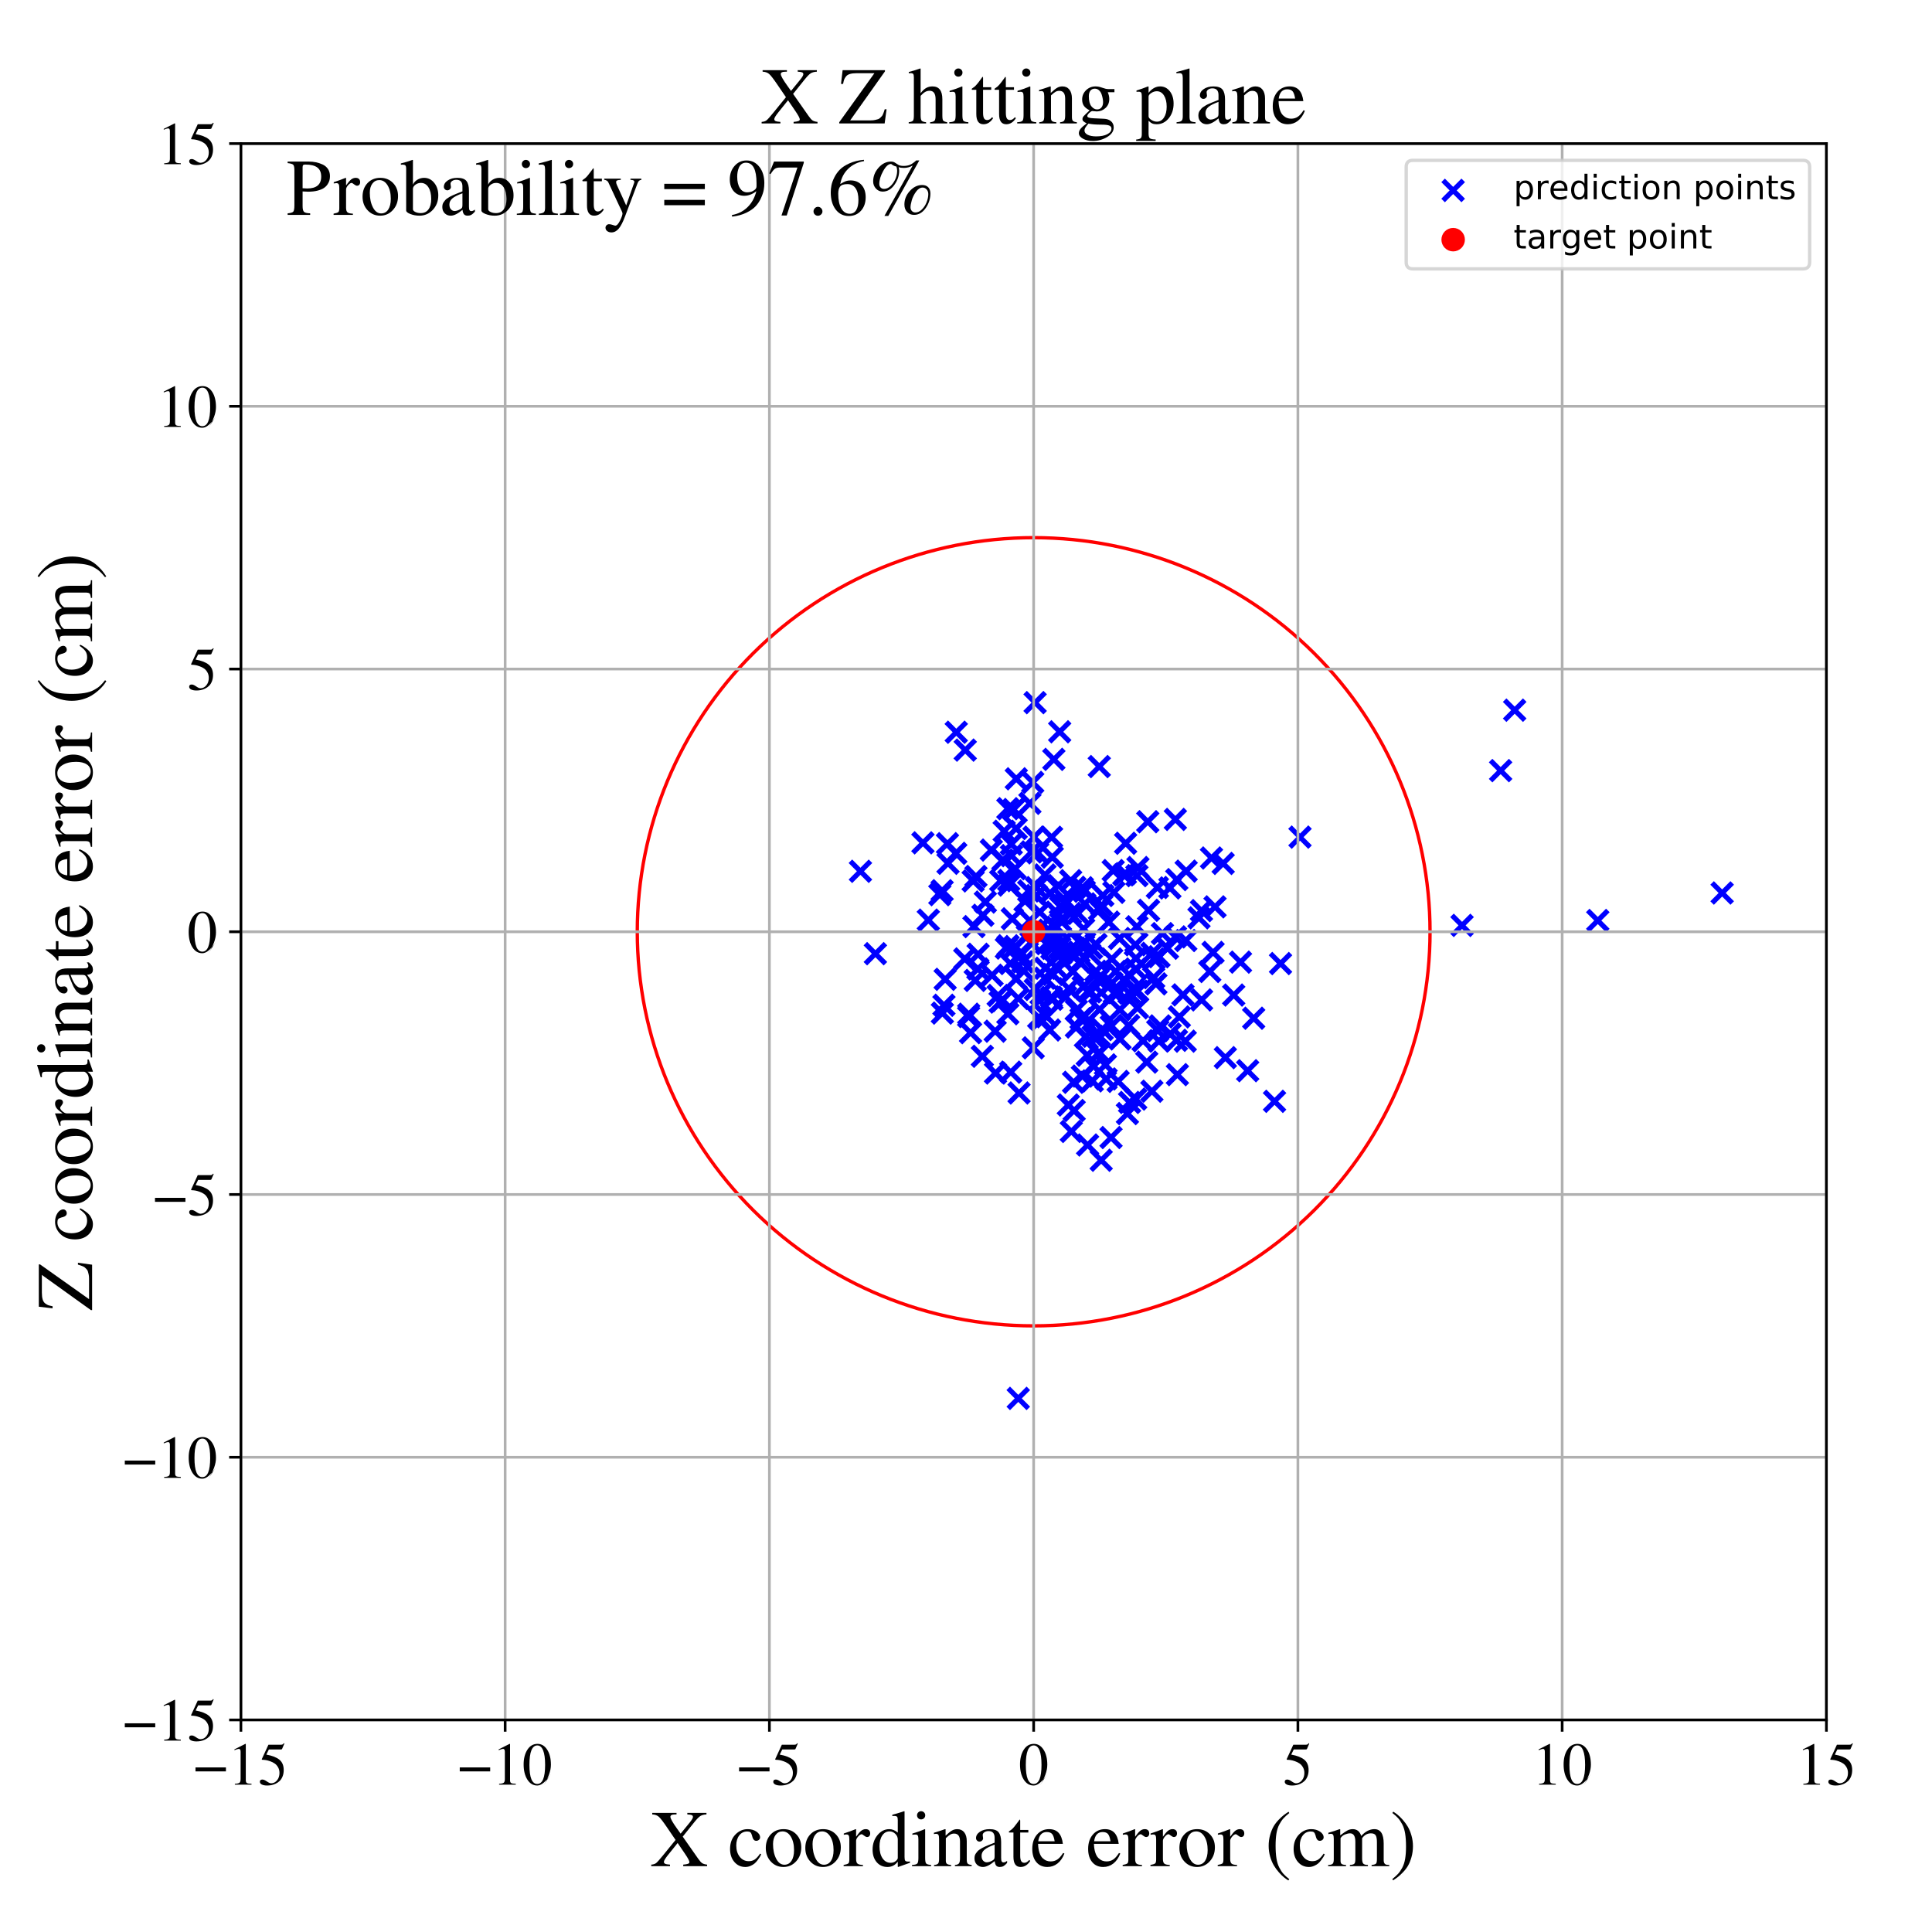 <?xml version="1.0" encoding="utf-8" standalone="no"?>
<!DOCTYPE svg PUBLIC "-//W3C//DTD SVG 1.1//EN"
  "http://www.w3.org/Graphics/SVG/1.1/DTD/svg11.dtd">
<!-- Created with matplotlib (https://matplotlib.org/) -->
<svg height="576pt" version="1.1" viewBox="0 0 576 576" width="576pt" xmlns="http://www.w3.org/2000/svg" xmlns:xlink="http://www.w3.org/1999/xlink">
 <defs>
  <style type="text/css">
*{stroke-linecap:butt;stroke-linejoin:round;}
  </style>
 </defs>
 <g id="figure_1">
  <g id="patch_1">
   <path d="M 0 576 
L 576 576 
L 576 0 
L 0 0 
z
" style="fill:#ffffff;"/>
  </g>
  <g id="axes_1">
   <g id="patch_2">
    <path d="M 71.822 512.784 
L 544.52 512.784 
L 544.52 42.802 
L 71.822 42.802 
z
" style="fill:#ffffff;"/>
   </g>
   <g id="PathCollection_1">
    <defs>
     <path d="M -3 3 
L 3 -3 
M -3 -3 
L 3 3 
" id="m566dfee07a" style="stroke:#0000ff;stroke-width:1.5;"/>
    </defs>
    <g clip-path="url(#p4591bf4e11)">
     <use style="fill:#0000ff;stroke:#0000ff;stroke-width:1.5;" x="328.307" xlink:href="#m566dfee07a" y="345.915"/>
     <use style="fill:#0000ff;stroke:#0000ff;stroke-width:1.5;" x="309.087" xlink:href="#m566dfee07a" y="277.607"/>
     <use style="fill:#0000ff;stroke:#0000ff;stroke-width:1.5;" x="325.155" xlink:href="#m566dfee07a" y="295.71"/>
     <use style="fill:#0000ff;stroke:#0000ff;stroke-width:1.5;" x="315.744" xlink:href="#m566dfee07a" y="284.455"/>
     <use style="fill:#0000ff;stroke:#0000ff;stroke-width:1.5;" x="301.221" xlink:href="#m566dfee07a" y="287.265"/>
     <use style="fill:#0000ff;stroke:#0000ff;stroke-width:1.5;" x="300.53" xlink:href="#m566dfee07a" y="281.959"/>
     <use style="fill:#0000ff;stroke:#0000ff;stroke-width:1.5;" x="513.441" xlink:href="#m566dfee07a" y="266.23"/>
     <use style="fill:#0000ff;stroke:#0000ff;stroke-width:1.5;" x="309.011" xlink:href="#m566dfee07a" y="264.625"/>
     <use style="fill:#0000ff;stroke:#0000ff;stroke-width:1.5;" x="326.74" xlink:href="#m566dfee07a" y="281.542"/>
     <use style="fill:#0000ff;stroke:#0000ff;stroke-width:1.5;" x="292.87" xlink:href="#m566dfee07a" y="314.92"/>
     <use style="fill:#0000ff;stroke:#0000ff;stroke-width:1.5;" x="295.547" xlink:href="#m566dfee07a" y="253.435"/>
     <use style="fill:#0000ff;stroke:#0000ff;stroke-width:1.5;" x="290.755" xlink:href="#m566dfee07a" y="292.295"/>
     <use style="fill:#0000ff;stroke:#0000ff;stroke-width:1.5;" x="313.473" xlink:href="#m566dfee07a" y="297.331"/>
     <use style="fill:#0000ff;stroke:#0000ff;stroke-width:1.5;" x="320.478" xlink:href="#m566dfee07a" y="264.533"/>
     <use style="fill:#0000ff;stroke:#0000ff;stroke-width:1.5;" x="307.048" xlink:href="#m566dfee07a" y="239.504"/>
     <use style="fill:#0000ff;stroke:#0000ff;stroke-width:1.5;" x="327.82" xlink:href="#m566dfee07a" y="300.964"/>
     <use style="fill:#0000ff;stroke:#0000ff;stroke-width:1.5;" x="281.424" xlink:href="#m566dfee07a" y="299.707"/>
     <use style="fill:#0000ff;stroke:#0000ff;stroke-width:1.5;" x="348.79" xlink:href="#m566dfee07a" y="264.728"/>
     <use style="fill:#0000ff;stroke:#0000ff;stroke-width:1.5;" x="351.023" xlink:href="#m566dfee07a" y="320.389"/>
     <use style="fill:#0000ff;stroke:#0000ff;stroke-width:1.5;" x="327.734" xlink:href="#m566dfee07a" y="228.541"/>
     <use style="fill:#0000ff;stroke:#0000ff;stroke-width:1.5;" x="291.612" xlink:href="#m566dfee07a" y="284.507"/>
     <use style="fill:#0000ff;stroke:#0000ff;stroke-width:1.5;" x="312.952" xlink:href="#m566dfee07a" y="307.081"/>
     <use style="fill:#0000ff;stroke:#0000ff;stroke-width:1.5;" x="343.422" xlink:href="#m566dfee07a" y="284.218"/>
     <use style="fill:#0000ff;stroke:#0000ff;stroke-width:1.5;" x="338.954" xlink:href="#m566dfee07a" y="261.061"/>
     <use style="fill:#0000ff;stroke:#0000ff;stroke-width:1.5;" x="304.334" xlink:href="#m566dfee07a" y="284.701"/>
     <use style="fill:#0000ff;stroke:#0000ff;stroke-width:1.5;" x="369.84" xlink:href="#m566dfee07a" y="286.847"/>
     <use style="fill:#0000ff;stroke:#0000ff;stroke-width:1.5;" x="316.138" xlink:href="#m566dfee07a" y="274.426"/>
     <use style="fill:#0000ff;stroke:#0000ff;stroke-width:1.5;" x="365.322" xlink:href="#m566dfee07a" y="315.323"/>
     <use style="fill:#0000ff;stroke:#0000ff;stroke-width:1.5;" x="336.122" xlink:href="#m566dfee07a" y="332"/>
     <use style="fill:#0000ff;stroke:#0000ff;stroke-width:1.5;" x="296.801" xlink:href="#m566dfee07a" y="319.909"/>
     <use style="fill:#0000ff;stroke:#0000ff;stroke-width:1.5;" x="290.132" xlink:href="#m566dfee07a" y="262.634"/>
     <use style="fill:#0000ff;stroke:#0000ff;stroke-width:1.5;" x="326.731" xlink:href="#m566dfee07a" y="289.558"/>
     <use style="fill:#0000ff;stroke:#0000ff;stroke-width:1.5;" x="358.238" xlink:href="#m566dfee07a" y="298.106"/>
     <use style="fill:#0000ff;stroke:#0000ff;stroke-width:1.5;" x="328.339" xlink:href="#m566dfee07a" y="295.936"/>
     <use style="fill:#0000ff;stroke:#0000ff;stroke-width:1.5;" x="300.787" xlink:href="#m566dfee07a" y="263.88"/>
     <use style="fill:#0000ff;stroke:#0000ff;stroke-width:1.5;" x="296.694" xlink:href="#m566dfee07a" y="307.434"/>
     <use style="fill:#0000ff;stroke:#0000ff;stroke-width:1.5;" x="367.813" xlink:href="#m566dfee07a" y="296.663"/>
     <use style="fill:#0000ff;stroke:#0000ff;stroke-width:1.5;" x="309.381" xlink:href="#m566dfee07a" y="254.269"/>
     <use style="fill:#0000ff;stroke:#0000ff;stroke-width:1.5;" x="302.949" xlink:href="#m566dfee07a" y="291.842"/>
     <use style="fill:#0000ff;stroke:#0000ff;stroke-width:1.5;" x="447.396" xlink:href="#m566dfee07a" y="229.749"/>
     <use style="fill:#0000ff;stroke:#0000ff;stroke-width:1.5;" x="305.601" xlink:href="#m566dfee07a" y="268.618"/>
     <use style="fill:#0000ff;stroke:#0000ff;stroke-width:1.5;" x="343.419" xlink:href="#m566dfee07a" y="325.328"/>
     <use style="fill:#0000ff;stroke:#0000ff;stroke-width:1.5;" x="303.583" xlink:href="#m566dfee07a" y="416.91"/>
     <use style="fill:#0000ff;stroke:#0000ff;stroke-width:1.5;" x="317.889" xlink:href="#m566dfee07a" y="269.34"/>
     <use style="fill:#0000ff;stroke:#0000ff;stroke-width:1.5;" x="302.993" xlink:href="#m566dfee07a" y="232.19"/>
     <use style="fill:#0000ff;stroke:#0000ff;stroke-width:1.5;" x="338.598" xlink:href="#m566dfee07a" y="327.678"/>
     <use style="fill:#0000ff;stroke:#0000ff;stroke-width:1.5;" x="350.748" xlink:href="#m566dfee07a" y="310.158"/>
     <use style="fill:#0000ff;stroke:#0000ff;stroke-width:1.5;" x="364.673" xlink:href="#m566dfee07a" y="257.419"/>
     <use style="fill:#0000ff;stroke:#0000ff;stroke-width:1.5;" x="287.628" xlink:href="#m566dfee07a" y="285.88"/>
     <use style="fill:#0000ff;stroke:#0000ff;stroke-width:1.5;" x="327.873" xlink:href="#m566dfee07a" y="291.273"/>
     <use style="fill:#0000ff;stroke:#0000ff;stroke-width:1.5;" x="324.391" xlink:href="#m566dfee07a" y="295.512"/>
     <use style="fill:#0000ff;stroke:#0000ff;stroke-width:1.5;" x="303.602" xlink:href="#m566dfee07a" y="297.678"/>
     <use style="fill:#0000ff;stroke:#0000ff;stroke-width:1.5;" x="315.948" xlink:href="#m566dfee07a" y="282.514"/>
     <use style="fill:#0000ff;stroke:#0000ff;stroke-width:1.5;" x="321.682" xlink:href="#m566dfee07a" y="283.857"/>
     <use style="fill:#0000ff;stroke:#0000ff;stroke-width:1.5;" x="289.356" xlink:href="#m566dfee07a" y="307.874"/>
     <use style="fill:#0000ff;stroke:#0000ff;stroke-width:1.5;" x="358.2" xlink:href="#m566dfee07a" y="271.492"/>
     <use style="fill:#0000ff;stroke:#0000ff;stroke-width:1.5;" x="280.883" xlink:href="#m566dfee07a" y="265.552"/>
     <use style="fill:#0000ff;stroke:#0000ff;stroke-width:1.5;" x="280.955" xlink:href="#m566dfee07a" y="302.043"/>
     <use style="fill:#0000ff;stroke:#0000ff;stroke-width:1.5;" x="310.368" xlink:href="#m566dfee07a" y="296.297"/>
     <use style="fill:#0000ff;stroke:#0000ff;stroke-width:1.5;" x="352.685" xlink:href="#m566dfee07a" y="296.613"/>
     <use style="fill:#0000ff;stroke:#0000ff;stroke-width:1.5;" x="315.933" xlink:href="#m566dfee07a" y="218.176"/>
     <use style="fill:#0000ff;stroke:#0000ff;stroke-width:1.5;" x="323.374" xlink:href="#m566dfee07a" y="302.931"/>
     <use style="fill:#0000ff;stroke:#0000ff;stroke-width:1.5;" x="333.359" xlink:href="#m566dfee07a" y="322.402"/>
     <use style="fill:#0000ff;stroke:#0000ff;stroke-width:1.5;" x="346.559" xlink:href="#m566dfee07a" y="278.342"/>
     <use style="fill:#0000ff;stroke:#0000ff;stroke-width:1.5;" x="332.196" xlink:href="#m566dfee07a" y="296.109"/>
     <use style="fill:#0000ff;stroke:#0000ff;stroke-width:1.5;" x="320.251" xlink:href="#m566dfee07a" y="331.08"/>
     <use style="fill:#0000ff;stroke:#0000ff;stroke-width:1.5;" x="343.957" xlink:href="#m566dfee07a" y="291.484"/>
     <use style="fill:#0000ff;stroke:#0000ff;stroke-width:1.5;" x="333.759" xlink:href="#m566dfee07a" y="279.793"/>
     <use style="fill:#0000ff;stroke:#0000ff;stroke-width:1.5;" x="302.665" xlink:href="#m566dfee07a" y="282.202"/>
     <use style="fill:#0000ff;stroke:#0000ff;stroke-width:1.5;" x="345.056" xlink:href="#m566dfee07a" y="264.59"/>
     <use style="fill:#0000ff;stroke:#0000ff;stroke-width:1.5;" x="331.885" xlink:href="#m566dfee07a" y="259.548"/>
     <use style="fill:#0000ff;stroke:#0000ff;stroke-width:1.5;" x="276.767" xlink:href="#m566dfee07a" y="274.315"/>
     <use style="fill:#0000ff;stroke:#0000ff;stroke-width:1.5;" x="333.915" xlink:href="#m566dfee07a" y="309.739"/>
     <use style="fill:#0000ff;stroke:#0000ff;stroke-width:1.5;" x="476.357" xlink:href="#m566dfee07a" y="274.436"/>
     <use style="fill:#0000ff;stroke:#0000ff;stroke-width:1.5;" x="315.004" xlink:href="#m566dfee07a" y="276.447"/>
     <use style="fill:#0000ff;stroke:#0000ff;stroke-width:1.5;" x="320.917" xlink:href="#m566dfee07a" y="306.187"/>
     <use style="fill:#0000ff;stroke:#0000ff;stroke-width:1.5;" x="328.466" xlink:href="#m566dfee07a" y="269.914"/>
     <use style="fill:#0000ff;stroke:#0000ff;stroke-width:1.5;" x="302.955" xlink:href="#m566dfee07a" y="247.001"/>
     <use style="fill:#0000ff;stroke:#0000ff;stroke-width:1.5;" x="322.373" xlink:href="#m566dfee07a" y="303.753"/>
     <use style="fill:#0000ff;stroke:#0000ff;stroke-width:1.5;" x="280.201" xlink:href="#m566dfee07a" y="266.732"/>
     <use style="fill:#0000ff;stroke:#0000ff;stroke-width:1.5;" x="308.996" xlink:href="#m566dfee07a" y="266.995"/>
     <use style="fill:#0000ff;stroke:#0000ff;stroke-width:1.5;" x="306.699" xlink:href="#m566dfee07a" y="265.621"/>
     <use style="fill:#0000ff;stroke:#0000ff;stroke-width:1.5;" x="335.514" xlink:href="#m566dfee07a" y="260.471"/>
     <use style="fill:#0000ff;stroke:#0000ff;stroke-width:1.5;" x="361.182" xlink:href="#m566dfee07a" y="255.8"/>
     <use style="fill:#0000ff;stroke:#0000ff;stroke-width:1.5;" x="336.483" xlink:href="#m566dfee07a" y="305.731"/>
     <use style="fill:#0000ff;stroke:#0000ff;stroke-width:1.5;" x="311.532" xlink:href="#m566dfee07a" y="260.853"/>
     <use style="fill:#0000ff;stroke:#0000ff;stroke-width:1.5;" x="319.129" xlink:href="#m566dfee07a" y="272.327"/>
     <use style="fill:#0000ff;stroke:#0000ff;stroke-width:1.5;" x="313.516" xlink:href="#m566dfee07a" y="249.623"/>
     <use style="fill:#0000ff;stroke:#0000ff;stroke-width:1.5;" x="298.756" xlink:href="#m566dfee07a" y="298.35"/>
     <use style="fill:#0000ff;stroke:#0000ff;stroke-width:1.5;" x="379.988" xlink:href="#m566dfee07a" y="328.345"/>
     <use style="fill:#0000ff;stroke:#0000ff;stroke-width:1.5;" x="345.886" xlink:href="#m566dfee07a" y="305.863"/>
     <use style="fill:#0000ff;stroke:#0000ff;stroke-width:1.5;" x="316.189" xlink:href="#m566dfee07a" y="270.343"/>
     <use style="fill:#0000ff;stroke:#0000ff;stroke-width:1.5;" x="307.894" xlink:href="#m566dfee07a" y="233.256"/>
     <use style="fill:#0000ff;stroke:#0000ff;stroke-width:1.5;" x="313.612" xlink:href="#m566dfee07a" y="282.748"/>
     <use style="fill:#0000ff;stroke:#0000ff;stroke-width:1.5;" x="295.772" xlink:href="#m566dfee07a" y="290.756"/>
     <use style="fill:#0000ff;stroke:#0000ff;stroke-width:1.5;" x="301.499" xlink:href="#m566dfee07a" y="251.666"/>
     <use style="fill:#0000ff;stroke:#0000ff;stroke-width:1.5;" x="324.151" xlink:href="#m566dfee07a" y="314.616"/>
     <use style="fill:#0000ff;stroke:#0000ff;stroke-width:1.5;" x="323.607" xlink:href="#m566dfee07a" y="309.171"/>
     <use style="fill:#0000ff;stroke:#0000ff;stroke-width:1.5;" x="312.755" xlink:href="#m566dfee07a" y="277.336"/>
     <use style="fill:#0000ff;stroke:#0000ff;stroke-width:1.5;" x="350.448" xlink:href="#m566dfee07a" y="279.323"/>
     <use style="fill:#0000ff;stroke:#0000ff;stroke-width:1.5;" x="324.252" xlink:href="#m566dfee07a" y="341.367"/>
     <use style="fill:#0000ff;stroke:#0000ff;stroke-width:1.5;" x="336.904" xlink:href="#m566dfee07a" y="290.903"/>
     <use style="fill:#0000ff;stroke:#0000ff;stroke-width:1.5;" x="381.771" xlink:href="#m566dfee07a" y="287.271"/>
     <use style="fill:#0000ff;stroke:#0000ff;stroke-width:1.5;" x="305.176" xlink:href="#m566dfee07a" y="289.39"/>
     <use style="fill:#0000ff;stroke:#0000ff;stroke-width:1.5;" x="326.085" xlink:href="#m566dfee07a" y="317.855"/>
     <use style="fill:#0000ff;stroke:#0000ff;stroke-width:1.5;" x="325.402" xlink:href="#m566dfee07a" y="282.668"/>
     <use style="fill:#0000ff;stroke:#0000ff;stroke-width:1.5;" x="350.844" xlink:href="#m566dfee07a" y="262.241"/>
     <use style="fill:#0000ff;stroke:#0000ff;stroke-width:1.5;" x="256.528" xlink:href="#m566dfee07a" y="259.766"/>
     <use style="fill:#0000ff;stroke:#0000ff;stroke-width:1.5;" x="312.052" xlink:href="#m566dfee07a" y="303.12"/>
     <use style="fill:#0000ff;stroke:#0000ff;stroke-width:1.5;" x="387.577" xlink:href="#m566dfee07a" y="249.573"/>
     <use style="fill:#0000ff;stroke:#0000ff;stroke-width:1.5;" x="306.993" xlink:href="#m566dfee07a" y="274.452"/>
     <use style="fill:#0000ff;stroke:#0000ff;stroke-width:1.5;" x="327.647" xlink:href="#m566dfee07a" y="308.804"/>
     <use style="fill:#0000ff;stroke:#0000ff;stroke-width:1.5;" x="306.295" xlink:href="#m566dfee07a" y="279.035"/>
     <use style="fill:#0000ff;stroke:#0000ff;stroke-width:1.5;" x="310.37" xlink:href="#m566dfee07a" y="304.07"/>
     <use style="fill:#0000ff;stroke:#0000ff;stroke-width:1.5;" x="329.569" xlink:href="#m566dfee07a" y="317.47"/>
     <use style="fill:#0000ff;stroke:#0000ff;stroke-width:1.5;" x="313.927" xlink:href="#m566dfee07a" y="290.526"/>
     <use style="fill:#0000ff;stroke:#0000ff;stroke-width:1.5;" x="302.633" xlink:href="#m566dfee07a" y="258.982"/>
     <use style="fill:#0000ff;stroke:#0000ff;stroke-width:1.5;" x="339.26" xlink:href="#m566dfee07a" y="258.638"/>
     <use style="fill:#0000ff;stroke:#0000ff;stroke-width:1.5;" x="321.901" xlink:href="#m566dfee07a" y="286.831"/>
     <use style="fill:#0000ff;stroke:#0000ff;stroke-width:1.5;" x="337.999" xlink:href="#m566dfee07a" y="295.08"/>
     <use style="fill:#0000ff;stroke:#0000ff;stroke-width:1.5;" x="435.893" xlink:href="#m566dfee07a" y="275.895"/>
     <use style="fill:#0000ff;stroke:#0000ff;stroke-width:1.5;" x="310.913" xlink:href="#m566dfee07a" y="278.619"/>
     <use style="fill:#0000ff;stroke:#0000ff;stroke-width:1.5;" x="322.705" xlink:href="#m566dfee07a" y="320.82"/>
     <use style="fill:#0000ff;stroke:#0000ff;stroke-width:1.5;" x="297.587" xlink:href="#m566dfee07a" y="296.79"/>
     <use style="fill:#0000ff;stroke:#0000ff;stroke-width:1.5;" x="350.418" xlink:href="#m566dfee07a" y="244.297"/>
     <use style="fill:#0000ff;stroke:#0000ff;stroke-width:1.5;" x="315.54" xlink:href="#m566dfee07a" y="264.034"/>
     <use style="fill:#0000ff;stroke:#0000ff;stroke-width:1.5;" x="287.773" xlink:href="#m566dfee07a" y="223.635"/>
     <use style="fill:#0000ff;stroke:#0000ff;stroke-width:1.5;" x="291.541" xlink:href="#m566dfee07a" y="288.868"/>
     <use style="fill:#0000ff;stroke:#0000ff;stroke-width:1.5;" x="327.469" xlink:href="#m566dfee07a" y="314.277"/>
     <use style="fill:#0000ff;stroke:#0000ff;stroke-width:1.5;" x="309.939" xlink:href="#m566dfee07a" y="298.278"/>
     <use style="fill:#0000ff;stroke:#0000ff;stroke-width:1.5;" x="353.374" xlink:href="#m566dfee07a" y="310.407"/>
     <use style="fill:#0000ff;stroke:#0000ff;stroke-width:1.5;" x="285.099" xlink:href="#m566dfee07a" y="218.31"/>
     <use style="fill:#0000ff;stroke:#0000ff;stroke-width:1.5;" x="322.684" xlink:href="#m566dfee07a" y="264.664"/>
     <use style="fill:#0000ff;stroke:#0000ff;stroke-width:1.5;" x="301.55" xlink:href="#m566dfee07a" y="255.102"/>
     <use style="fill:#0000ff;stroke:#0000ff;stroke-width:1.5;" x="345.53" xlink:href="#m566dfee07a" y="310.375"/>
     <use style="fill:#0000ff;stroke:#0000ff;stroke-width:1.5;" x="348.879" xlink:href="#m566dfee07a" y="308.252"/>
     <use style="fill:#0000ff;stroke:#0000ff;stroke-width:1.5;" x="290.367" xlink:href="#m566dfee07a" y="276.253"/>
     <use style="fill:#0000ff;stroke:#0000ff;stroke-width:1.5;" x="311.542" xlink:href="#m566dfee07a" y="291.631"/>
     <use style="fill:#0000ff;stroke:#0000ff;stroke-width:1.5;" x="344.072" xlink:href="#m566dfee07a" y="285.882"/>
     <use style="fill:#0000ff;stroke:#0000ff;stroke-width:1.5;" x="342.192" xlink:href="#m566dfee07a" y="244.986"/>
     <use style="fill:#0000ff;stroke:#0000ff;stroke-width:1.5;" x="373.77" xlink:href="#m566dfee07a" y="303.572"/>
     <use style="fill:#0000ff;stroke:#0000ff;stroke-width:1.5;" x="284.951" xlink:href="#m566dfee07a" y="254.419"/>
     <use style="fill:#0000ff;stroke:#0000ff;stroke-width:1.5;" x="332.088" xlink:href="#m566dfee07a" y="266.036"/>
     <use style="fill:#0000ff;stroke:#0000ff;stroke-width:1.5;" x="357.456" xlink:href="#m566dfee07a" y="273.638"/>
     <use style="fill:#0000ff;stroke:#0000ff;stroke-width:1.5;" x="327.808" xlink:href="#m566dfee07a" y="271.199"/>
     <use style="fill:#0000ff;stroke:#0000ff;stroke-width:1.5;" x="316.996" xlink:href="#m566dfee07a" y="280.604"/>
     <use style="fill:#0000ff;stroke:#0000ff;stroke-width:1.5;" x="325.653" xlink:href="#m566dfee07a" y="322.252"/>
     <use style="fill:#0000ff;stroke:#0000ff;stroke-width:1.5;" x="360.678" xlink:href="#m566dfee07a" y="289.634"/>
     <use style="fill:#0000ff;stroke:#0000ff;stroke-width:1.5;" x="331.528" xlink:href="#m566dfee07a" y="293.072"/>
     <use style="fill:#0000ff;stroke:#0000ff;stroke-width:1.5;" x="345.169" xlink:href="#m566dfee07a" y="307.239"/>
     <use style="fill:#0000ff;stroke:#0000ff;stroke-width:1.5;" x="313.054" xlink:href="#m566dfee07a" y="266.261"/>
     <use style="fill:#0000ff;stroke:#0000ff;stroke-width:1.5;" x="336.772" xlink:href="#m566dfee07a" y="328.678"/>
     <use style="fill:#0000ff;stroke:#0000ff;stroke-width:1.5;" x="331.241" xlink:href="#m566dfee07a" y="339.14"/>
     <use style="fill:#0000ff;stroke:#0000ff;stroke-width:1.5;" x="319.865" xlink:href="#m566dfee07a" y="289.616"/>
     <use style="fill:#0000ff;stroke:#0000ff;stroke-width:1.5;" x="340.785" xlink:href="#m566dfee07a" y="310.286"/>
     <use style="fill:#0000ff;stroke:#0000ff;stroke-width:1.5;" x="315.607" xlink:href="#m566dfee07a" y="272.595"/>
     <use style="fill:#0000ff;stroke:#0000ff;stroke-width:1.5;" x="322.922" xlink:href="#m566dfee07a" y="294.199"/>
     <use style="fill:#0000ff;stroke:#0000ff;stroke-width:1.5;" x="313.615" xlink:href="#m566dfee07a" y="297.93"/>
     <use style="fill:#0000ff;stroke:#0000ff;stroke-width:1.5;" x="327.307" xlink:href="#m566dfee07a" y="292.057"/>
     <use style="fill:#0000ff;stroke:#0000ff;stroke-width:1.5;" x="321.399" xlink:href="#m566dfee07a" y="272.326"/>
     <use style="fill:#0000ff;stroke:#0000ff;stroke-width:1.5;" x="318.635" xlink:href="#m566dfee07a" y="294.761"/>
     <use style="fill:#0000ff;stroke:#0000ff;stroke-width:1.5;" x="351.603" xlink:href="#m566dfee07a" y="303.168"/>
     <use style="fill:#0000ff;stroke:#0000ff;stroke-width:1.5;" x="314.193" xlink:href="#m566dfee07a" y="226.397"/>
     <use style="fill:#0000ff;stroke:#0000ff;stroke-width:1.5;" x="331.446" xlink:href="#m566dfee07a" y="285.9"/>
     <use style="fill:#0000ff;stroke:#0000ff;stroke-width:1.5;" x="338.651" xlink:href="#m566dfee07a" y="285.723"/>
     <use style="fill:#0000ff;stroke:#0000ff;stroke-width:1.5;" x="451.584" xlink:href="#m566dfee07a" y="211.733"/>
     <use style="fill:#0000ff;stroke:#0000ff;stroke-width:1.5;" x="300.481" xlink:href="#m566dfee07a" y="241.098"/>
     <use style="fill:#0000ff;stroke:#0000ff;stroke-width:1.5;" x="318.505" xlink:href="#m566dfee07a" y="329.433"/>
     <use style="fill:#0000ff;stroke:#0000ff;stroke-width:1.5;" x="275.159" xlink:href="#m566dfee07a" y="251.277"/>
     <use style="fill:#0000ff;stroke:#0000ff;stroke-width:1.5;" x="344.615" xlink:href="#m566dfee07a" y="293.325"/>
     <use style="fill:#0000ff;stroke:#0000ff;stroke-width:1.5;" x="327.701" xlink:href="#m566dfee07a" y="313.778"/>
     <use style="fill:#0000ff;stroke:#0000ff;stroke-width:1.5;" x="299.004" xlink:href="#m566dfee07a" y="256.407"/>
     <use style="fill:#0000ff;stroke:#0000ff;stroke-width:1.5;" x="307.354" xlink:href="#m566dfee07a" y="280.978"/>
     <use style="fill:#0000ff;stroke:#0000ff;stroke-width:1.5;" x="301.802" xlink:href="#m566dfee07a" y="273.921"/>
     <use style="fill:#0000ff;stroke:#0000ff;stroke-width:1.5;" x="353.527" xlink:href="#m566dfee07a" y="280.402"/>
     <use style="fill:#0000ff;stroke:#0000ff;stroke-width:1.5;" x="362.244" xlink:href="#m566dfee07a" y="270.371"/>
     <use style="fill:#0000ff;stroke:#0000ff;stroke-width:1.5;" x="312.018" xlink:href="#m566dfee07a" y="281.334"/>
     <use style="fill:#0000ff;stroke:#0000ff;stroke-width:1.5;" x="302.185" xlink:href="#m566dfee07a" y="241.339"/>
     <use style="fill:#0000ff;stroke:#0000ff;stroke-width:1.5;" x="342.416" xlink:href="#m566dfee07a" y="271.393"/>
     <use style="fill:#0000ff;stroke:#0000ff;stroke-width:1.5;" x="331.324" xlink:href="#m566dfee07a" y="305.882"/>
     <use style="fill:#0000ff;stroke:#0000ff;stroke-width:1.5;" x="288.783" xlink:href="#m566dfee07a" y="303.072"/>
     <use style="fill:#0000ff;stroke:#0000ff;stroke-width:1.5;" x="361.662" xlink:href="#m566dfee07a" y="283.942"/>
     <use style="fill:#0000ff;stroke:#0000ff;stroke-width:1.5;" x="335.589" xlink:href="#m566dfee07a" y="251.411"/>
     <use style="fill:#0000ff;stroke:#0000ff;stroke-width:1.5;" x="309.663" xlink:href="#m566dfee07a" y="303.387"/>
     <use style="fill:#0000ff;stroke:#0000ff;stroke-width:1.5;" x="281.785" xlink:href="#m566dfee07a" y="291.968"/>
     <use style="fill:#0000ff;stroke:#0000ff;stroke-width:1.5;" x="345.54" xlink:href="#m566dfee07a" y="285.225"/>
     <use style="fill:#0000ff;stroke:#0000ff;stroke-width:1.5;" x="293.041" xlink:href="#m566dfee07a" y="272.881"/>
     <use style="fill:#0000ff;stroke:#0000ff;stroke-width:1.5;" x="336.618" xlink:href="#m566dfee07a" y="296.046"/>
     <use style="fill:#0000ff;stroke:#0000ff;stroke-width:1.5;" x="320.895" xlink:href="#m566dfee07a" y="301.161"/>
     <use style="fill:#0000ff;stroke:#0000ff;stroke-width:1.5;" x="341.888" xlink:href="#m566dfee07a" y="316.65"/>
     <use style="fill:#0000ff;stroke:#0000ff;stroke-width:1.5;" x="290.964" xlink:href="#m566dfee07a" y="261.309"/>
     <use style="fill:#0000ff;stroke:#0000ff;stroke-width:1.5;" x="298.168" xlink:href="#m566dfee07a" y="298.76"/>
     <use style="fill:#0000ff;stroke:#0000ff;stroke-width:1.5;" x="323.422" xlink:href="#m566dfee07a" y="269.473"/>
     <use style="fill:#0000ff;stroke:#0000ff;stroke-width:1.5;" x="333.877" xlink:href="#m566dfee07a" y="301.023"/>
     <use style="fill:#0000ff;stroke:#0000ff;stroke-width:1.5;" x="324.886" xlink:href="#m566dfee07a" y="284.428"/>
     <use style="fill:#0000ff;stroke:#0000ff;stroke-width:1.5;" x="332.623" xlink:href="#m566dfee07a" y="289.606"/>
     <use style="fill:#0000ff;stroke:#0000ff;stroke-width:1.5;" x="323.077" xlink:href="#m566dfee07a" y="276.935"/>
     <use style="fill:#0000ff;stroke:#0000ff;stroke-width:1.5;" x="309.996" xlink:href="#m566dfee07a" y="271.936"/>
     <use style="fill:#0000ff;stroke:#0000ff;stroke-width:1.5;" x="348.065" xlink:href="#m566dfee07a" y="282.709"/>
     <use style="fill:#0000ff;stroke:#0000ff;stroke-width:1.5;" x="338.62" xlink:href="#m566dfee07a" y="288.894"/>
     <use style="fill:#0000ff;stroke:#0000ff;stroke-width:1.5;" x="333.537" xlink:href="#m566dfee07a" y="295.73"/>
     <use style="fill:#0000ff;stroke:#0000ff;stroke-width:1.5;" x="322.591" xlink:href="#m566dfee07a" y="281.585"/>
     <use style="fill:#0000ff;stroke:#0000ff;stroke-width:1.5;" x="308.053" xlink:href="#m566dfee07a" y="312.395"/>
     <use style="fill:#0000ff;stroke:#0000ff;stroke-width:1.5;" x="328.608" xlink:href="#m566dfee07a" y="306.94"/>
     <use style="fill:#0000ff;stroke:#0000ff;stroke-width:1.5;" x="335.044" xlink:href="#m566dfee07a" y="260.835"/>
     <use style="fill:#0000ff;stroke:#0000ff;stroke-width:1.5;" x="334.971" xlink:href="#m566dfee07a" y="292.198"/>
     <use style="fill:#0000ff;stroke:#0000ff;stroke-width:1.5;" x="338.946" xlink:href="#m566dfee07a" y="276.296"/>
     <use style="fill:#0000ff;stroke:#0000ff;stroke-width:1.5;" x="323.259" xlink:href="#m566dfee07a" y="265.722"/>
     <use style="fill:#0000ff;stroke:#0000ff;stroke-width:1.5;" x="282.469" xlink:href="#m566dfee07a" y="251.525"/>
     <use style="fill:#0000ff;stroke:#0000ff;stroke-width:1.5;" x="303.818" xlink:href="#m566dfee07a" y="325.856"/>
     <use style="fill:#0000ff;stroke:#0000ff;stroke-width:1.5;" x="288.804" xlink:href="#m566dfee07a" y="302.371"/>
     <use style="fill:#0000ff;stroke:#0000ff;stroke-width:1.5;" x="317.737" xlink:href="#m566dfee07a" y="268.574"/>
     <use style="fill:#0000ff;stroke:#0000ff;stroke-width:1.5;" x="322.315" xlink:href="#m566dfee07a" y="303.718"/>
     <use style="fill:#0000ff;stroke:#0000ff;stroke-width:1.5;" x="318.819" xlink:href="#m566dfee07a" y="283.446"/>
     <use style="fill:#0000ff;stroke:#0000ff;stroke-width:1.5;" x="301.336" xlink:href="#m566dfee07a" y="319.648"/>
     <use style="fill:#0000ff;stroke:#0000ff;stroke-width:1.5;" x="308.607" xlink:href="#m566dfee07a" y="209.483"/>
     <use style="fill:#0000ff;stroke:#0000ff;stroke-width:1.5;" x="371.977" xlink:href="#m566dfee07a" y="319.213"/>
     <use style="fill:#0000ff;stroke:#0000ff;stroke-width:1.5;" x="330.56" xlink:href="#m566dfee07a" y="274.908"/>
     <use style="fill:#0000ff;stroke:#0000ff;stroke-width:1.5;" x="300.748" xlink:href="#m566dfee07a" y="262.496"/>
     <use style="fill:#0000ff;stroke:#0000ff;stroke-width:1.5;" x="308.27" xlink:href="#m566dfee07a" y="249.572"/>
     <use style="fill:#0000ff;stroke:#0000ff;stroke-width:1.5;" x="339.17" xlink:href="#m566dfee07a" y="295.473"/>
     <use style="fill:#0000ff;stroke:#0000ff;stroke-width:1.5;" x="300.477" xlink:href="#m566dfee07a" y="302.23"/>
     <use style="fill:#0000ff;stroke:#0000ff;stroke-width:1.5;" x="313.392" xlink:href="#m566dfee07a" y="281.473"/>
     <use style="fill:#0000ff;stroke:#0000ff;stroke-width:1.5;" x="260.988" xlink:href="#m566dfee07a" y="284.329"/>
     <use style="fill:#0000ff;stroke:#0000ff;stroke-width:1.5;" x="317.697" xlink:href="#m566dfee07a" y="297.201"/>
     <use style="fill:#0000ff;stroke:#0000ff;stroke-width:1.5;" x="311.651" xlink:href="#m566dfee07a" y="288.673"/>
     <use style="fill:#0000ff;stroke:#0000ff;stroke-width:1.5;" x="329.759" xlink:href="#m566dfee07a" y="321.673"/>
     <use style="fill:#0000ff;stroke:#0000ff;stroke-width:1.5;" x="319.406" xlink:href="#m566dfee07a" y="337.33"/>
     <use style="fill:#0000ff;stroke:#0000ff;stroke-width:1.5;" x="319.208" xlink:href="#m566dfee07a" y="262.562"/>
     <use style="fill:#0000ff;stroke:#0000ff;stroke-width:1.5;" x="308.644" xlink:href="#m566dfee07a" y="294.997"/>
     <use style="fill:#0000ff;stroke:#0000ff;stroke-width:1.5;" x="313.72" xlink:href="#m566dfee07a" y="255.549"/>
     <use style="fill:#0000ff;stroke:#0000ff;stroke-width:1.5;" x="353.639" xlink:href="#m566dfee07a" y="259.715"/>
     <use style="fill:#0000ff;stroke:#0000ff;stroke-width:1.5;" x="314.726" xlink:href="#m566dfee07a" y="288.256"/>
     <use style="fill:#0000ff;stroke:#0000ff;stroke-width:1.5;" x="319.711" xlink:href="#m566dfee07a" y="284.907"/>
     <use style="fill:#0000ff;stroke:#0000ff;stroke-width:1.5;" x="320.07" xlink:href="#m566dfee07a" y="322.674"/>
     <use style="fill:#0000ff;stroke:#0000ff;stroke-width:1.5;" x="307.518" xlink:href="#m566dfee07a" y="253.983"/>
     <use style="fill:#0000ff;stroke:#0000ff;stroke-width:1.5;" x="298.348" xlink:href="#m566dfee07a" y="262.559"/>
     <use style="fill:#0000ff;stroke:#0000ff;stroke-width:1.5;" x="339.119" xlink:href="#m566dfee07a" y="300.477"/>
     <use style="fill:#0000ff;stroke:#0000ff;stroke-width:1.5;" x="304.925" xlink:href="#m566dfee07a" y="286.777"/>
     <use style="fill:#0000ff;stroke:#0000ff;stroke-width:1.5;" x="282.64" xlink:href="#m566dfee07a" y="257.382"/>
     <use style="fill:#0000ff;stroke:#0000ff;stroke-width:1.5;" x="316.232" xlink:href="#m566dfee07a" y="284.415"/>
     <use style="fill:#0000ff;stroke:#0000ff;stroke-width:1.5;" x="293.775" xlink:href="#m566dfee07a" y="268.935"/>
     <use style="fill:#0000ff;stroke:#0000ff;stroke-width:1.5;" x="323.373" xlink:href="#m566dfee07a" y="281.045"/>
     <use style="fill:#0000ff;stroke:#0000ff;stroke-width:1.5;" x="300.035" xlink:href="#m566dfee07a" y="282.667"/>
     <use style="fill:#0000ff;stroke:#0000ff;stroke-width:1.5;" x="299.382" xlink:href="#m566dfee07a" y="247.822"/>
     <use style="fill:#0000ff;stroke:#0000ff;stroke-width:1.5;" x="328.796" xlink:href="#m566dfee07a" y="266.978"/>
     <use style="fill:#0000ff;stroke:#0000ff;stroke-width:1.5;" x="338.497" xlink:href="#m566dfee07a" y="281.675"/>
     <use style="fill:#0000ff;stroke:#0000ff;stroke-width:1.5;" x="325.872" xlink:href="#m566dfee07a" y="308.943"/>
    </g>
   </g>
   <g id="PathCollection_2">
    <defs>
     <path d="M 0 3 
C 0.796 3 1.559 2.684 2.121 2.121 
C 2.684 1.559 3 0.796 3 0 
C 3 -0.796 2.684 -1.559 2.121 -2.121 
C 1.559 -2.684 0.796 -3 0 -3 
C -0.796 -3 -1.559 -2.684 -2.121 -2.121 
C -2.684 -1.559 -3 -0.796 -3 0 
C -3 0.796 -2.684 1.559 -2.121 2.121 
C -1.559 2.684 -0.796 3 0 3 
z
" id="m4e01b3e40d" style="stroke:#ff0000;"/>
    </defs>
    <g clip-path="url(#p4591bf4e11)">
     <use style="fill:#ff0000;stroke:#ff0000;" x="308.171" xlink:href="#m4e01b3e40d" y="277.793"/>
    </g>
   </g>
   <g id="patch_3">
    <path clip-path="url(#p4591bf4e11)" d="M 308.171 395.288 
C 339.511 395.288 369.572 382.908 391.733 360.875 
C 413.894 338.841 426.346 308.953 426.346 277.793 
C 426.346 246.633 413.894 216.745 391.733 194.711 
C 369.572 172.677 339.511 160.297 308.171 160.297 
C 276.831 160.297 246.77 172.677 224.609 194.711 
C 202.448 216.745 189.997 246.633 189.997 277.793 
C 189.997 308.953 202.448 338.841 224.609 360.875 
C 246.77 382.908 276.831 395.288 308.171 395.288 
z
" style="fill:none;stroke:#ff0000;stroke-linejoin:miter;"/>
   </g>
   <g id="matplotlib.axis_1">
    <g id="xtick_1">
     <g id="line2d_1">
      <path clip-path="url(#p4591bf4e11)" d="M 71.822 512.784 
L 71.822 42.802 
" style="fill:none;stroke:#b0b0b0;stroke-linecap:square;stroke-width:0.8;"/>
     </g>
     <g id="line2d_2">
      <defs>
       <path d="M 0 0 
L 0 3.5 
" id="m6916a31f00" style="stroke:#000000;stroke-width:0.8;"/>
      </defs>
      <g>
       <use style="stroke:#000000;stroke-width:0.8;" x="71.822" xlink:href="#m6916a31f00" y="512.784"/>
      </g>
     </g>
     <g id="text_1">
      <!-- −15 -->
      <defs>
       <path d="M 3 22 
L 3 28.594 
L 53.406 28.594 
L 53.406 22 
z
" id="FreeSerif-8722"/>
       <path d="M 18.297 59.297 
Q 16.5 59.297 11.094 57.094 
L 11.094 58.5 
L 29.094 67.594 
L 29.906 67.406 
L 29.906 7.406 
Q 29.906 3.797 31.703 2.688 
Q 33.5 1.594 39.406 1.5 
L 39.406 0 
L 11.797 0 
L 11.797 1.5 
Q 17.406 1.703 19.344 3.141 
Q 21.297 4.594 21.297 9.297 
L 21.297 54.594 
Q 21.297 59.297 18.297 59.297 
z
" id="FreeSerif-49"/>
       <path d="M 35.703 19.406 
Q 35.703 24.703 33.344 28.797 
Q 31 32.906 27.641 35.156 
Q 24.297 37.406 20.141 38.844 
Q 16 40.297 12.953 40.75 
Q 9.906 41.203 7.594 41.203 
Q 6.406 41.203 6.406 42 
Q 6.406 42.297 6.5 42.5 
L 17.406 66.203 
L 38.297 66.203 
Q 39.906 66.203 40.844 66.703 
Q 41.797 67.203 42.906 68.797 
L 43.797 68.094 
L 40 59.203 
Q 39.594 58.297 37.703 58.297 
L 18.094 58.297 
L 13.906 49.797 
Q 28.5 47.203 35.594 41.344 
Q 42.703 35.5 42.703 24.203 
Q 42.703 18.297 40.844 13.688 
Q 39 9.094 36.141 6.297 
Q 33.297 3.5 29.547 1.703 
Q 25.797 -0.094 22.344 -0.75 
Q 18.906 -1.406 15.406 -1.406 
Q 9.797 -1.406 6.5 0.25 
Q 3.203 1.906 3.203 4.797 
Q 3.203 8.5 7.5 8.5 
Q 10.297 8.5 14.75 5.391 
Q 19.203 2.297 21.797 2.297 
Q 27.703 2.297 31.703 7.25 
Q 35.703 12.203 35.703 19.406 
z
" id="FreeSerif-53"/>
      </defs>
      <g transform="translate(57.746 532.077)scale(0.18 -0.18)">
       <use xlink:href="#FreeSerif-8722"/>
       <use x="56.4" xlink:href="#FreeSerif-49"/>
       <use x="106.4" xlink:href="#FreeSerif-53"/>
      </g>
     </g>
    </g>
    <g id="xtick_2">
     <g id="line2d_3">
      <path clip-path="url(#p4591bf4e11)" d="M 150.605 512.784 
L 150.605 42.802 
" style="fill:none;stroke:#b0b0b0;stroke-linecap:square;stroke-width:0.8;"/>
     </g>
     <g id="line2d_4">
      <g>
       <use style="stroke:#000000;stroke-width:0.8;" x="150.605" xlink:href="#m6916a31f00" y="512.784"/>
      </g>
     </g>
     <g id="text_2">
      <!-- −10 -->
      <defs>
       <path d="M 47.594 17.797 
Q 35.203 -1.406 25 -1.406 
Q 14.797 -1.406 8.594 8.391 
Q 2.406 18.203 2.406 33.594 
Q 2.406 48.094 8.594 57.844 
Q 14.797 67.594 25.406 67.594 
Q 35.203 67.594 41.391 58 
Q 47.594 48.406 47.594 33 
Q 47.594 17.797 35.203 -1.406 
z
M 25.094 65 
Q 12 65 12 32.703 
Q 12 1.203 25 1.203 
Q 38 1.203 38 32.797 
Q 38 48.5 34.703 56.75 
Q 31.406 65 25.094 65 
z
" id="FreeSerif-48"/>
      </defs>
      <g transform="translate(136.529 532.077)scale(0.18 -0.18)">
       <use xlink:href="#FreeSerif-8722"/>
       <use x="56.4" xlink:href="#FreeSerif-49"/>
       <use x="106.4" xlink:href="#FreeSerif-48"/>
      </g>
     </g>
    </g>
    <g id="xtick_3">
     <g id="line2d_5">
      <path clip-path="url(#p4591bf4e11)" d="M 229.388 512.784 
L 229.388 42.802 
" style="fill:none;stroke:#b0b0b0;stroke-linecap:square;stroke-width:0.8;"/>
     </g>
     <g id="line2d_6">
      <g>
       <use style="stroke:#000000;stroke-width:0.8;" x="229.388" xlink:href="#m6916a31f00" y="512.784"/>
      </g>
     </g>
     <g id="text_3">
      <!-- −5 -->
      <g transform="translate(219.812 532.077)scale(0.18 -0.18)">
       <use xlink:href="#FreeSerif-8722"/>
       <use x="56.4" xlink:href="#FreeSerif-53"/>
      </g>
     </g>
    </g>
    <g id="xtick_4">
     <g id="line2d_7">
      <path clip-path="url(#p4591bf4e11)" d="M 308.171 512.784 
L 308.171 42.802 
" style="fill:none;stroke:#b0b0b0;stroke-linecap:square;stroke-width:0.8;"/>
     </g>
     <g id="line2d_8">
      <g>
       <use style="stroke:#000000;stroke-width:0.8;" x="308.171" xlink:href="#m6916a31f00" y="512.784"/>
      </g>
     </g>
     <g id="text_4">
      <!-- 0 -->
      <g transform="translate(303.671 532.077)scale(0.18 -0.18)">
       <use xlink:href="#FreeSerif-48"/>
      </g>
     </g>
    </g>
    <g id="xtick_5">
     <g id="line2d_9">
      <path clip-path="url(#p4591bf4e11)" d="M 386.954 512.784 
L 386.954 42.802 
" style="fill:none;stroke:#b0b0b0;stroke-linecap:square;stroke-width:0.8;"/>
     </g>
     <g id="line2d_10">
      <g>
       <use style="stroke:#000000;stroke-width:0.8;" x="386.954" xlink:href="#m6916a31f00" y="512.784"/>
      </g>
     </g>
     <g id="text_5">
      <!-- 5 -->
      <g transform="translate(382.454 532.077)scale(0.18 -0.18)">
       <use xlink:href="#FreeSerif-53"/>
      </g>
     </g>
    </g>
    <g id="xtick_6">
     <g id="line2d_11">
      <path clip-path="url(#p4591bf4e11)" d="M 465.737 512.784 
L 465.737 42.802 
" style="fill:none;stroke:#b0b0b0;stroke-linecap:square;stroke-width:0.8;"/>
     </g>
     <g id="line2d_12">
      <g>
       <use style="stroke:#000000;stroke-width:0.8;" x="465.737" xlink:href="#m6916a31f00" y="512.784"/>
      </g>
     </g>
     <g id="text_6">
      <!-- 10 -->
      <g transform="translate(456.737 532.077)scale(0.18 -0.18)">
       <use xlink:href="#FreeSerif-49"/>
       <use x="50" xlink:href="#FreeSerif-48"/>
      </g>
     </g>
    </g>
    <g id="xtick_7">
     <g id="line2d_13">
      <path clip-path="url(#p4591bf4e11)" d="M 544.52 512.784 
L 544.52 42.802 
" style="fill:none;stroke:#b0b0b0;stroke-linecap:square;stroke-width:0.8;"/>
     </g>
     <g id="line2d_14">
      <g>
       <use style="stroke:#000000;stroke-width:0.8;" x="544.52" xlink:href="#m6916a31f00" y="512.784"/>
      </g>
     </g>
     <g id="text_7">
      <!-- 15 -->
      <g transform="translate(535.52 532.077)scale(0.18 -0.18)">
       <use xlink:href="#FreeSerif-49"/>
       <use x="50" xlink:href="#FreeSerif-53"/>
      </g>
     </g>
    </g>
    <g id="text_8">
     <!-- X coordinate error (cm) -->
     <defs>
      <path d="M 69.594 66.203 
L 69.594 64.297 
Q 64.703 64 62.047 62.344 
Q 59.406 60.703 54.703 54.906 
L 40.094 36.703 
L 59.297 9.297 
Q 62.297 5 64.297 3.703 
Q 66.297 2.406 70.406 1.906 
L 70.406 0 
L 40.703 0 
L 40.703 1.906 
Q 44.797 2.297 46.594 2.938 
Q 48.406 3.594 48.406 5 
Q 48.406 7.203 43.297 14.797 
L 33.797 28.797 
L 21.906 14 
Q 16.703 7.5 16.703 5.406 
Q 16.703 3.703 18.297 2.953 
Q 19.906 2.203 24.297 1.906 
L 24.297 0 
L 1 0 
L 1 1.906 
Q 4.906 2.203 7 3.797 
Q 9.094 5.406 15.5 13.297 
L 31.203 32.594 
L 20.297 48.594 
Q 13.297 58.906 10.25 61.5 
Q 7.203 64.094 2.203 64.297 
L 2.203 66.203 
L 32.406 66.203 
L 32.406 64.297 
L 29.594 64.203 
Q 24.797 64.094 24.797 61.297 
Q 24.797 58.094 33.297 46.297 
L 37.5 40.406 
L 48.797 54.203 
Q 52.797 59.203 52.797 61.094 
Q 52.797 62.797 51.344 63.438 
Q 49.906 64.094 45.797 64.297 
L 45.797 66.203 
z
" id="FreeSerif-88"/>
      <path id="FreeSerif-32"/>
      <path d="M 2.5 21.297 
Q 2.5 32.406 9.047 39.203 
Q 15.594 46 24.406 46 
Q 30.703 46 35.25 42.953 
Q 39.797 39.906 39.797 35.703 
Q 39.797 34 38.391 32.75 
Q 37 31.5 35 31.5 
Q 31.594 31.5 30.297 36.094 
L 29.703 38.297 
Q 28.906 41.094 27.703 42.094 
Q 26.5 43.094 23.797 43.094 
Q 17.703 43.094 13.953 38.25 
Q 10.203 33.406 10.203 25.703 
Q 10.203 17.094 14.547 11.641 
Q 18.906 6.203 25.703 6.203 
Q 30 6.203 33.094 8.25 
Q 36.203 10.297 39.797 15.594 
L 41.203 14.703 
Q 40.203 12.703 39.453 11.391 
Q 38.703 10.094 36.75 7.5 
Q 34.797 4.906 32.891 3.297 
Q 31 1.703 27.891 0.344 
Q 24.797 -1 21.5 -1 
Q 13.203 -1 7.844 5.25 
Q 2.5 11.5 2.5 21.297 
z
" id="FreeSerif-99"/>
      <path d="M 24.594 46 
Q 34.203 46 40.391 39.594 
Q 46.594 33.203 46.594 23.406 
Q 46.594 13 40.188 6 
Q 33.797 -1 24.391 -1 
Q 15 -1 8.75 5.75 
Q 2.5 12.5 2.5 22.594 
Q 2.5 32.906 8.641 39.453 
Q 14.797 46 24.594 46 
z
M 11.5 27.5 
Q 11.5 16.797 15.391 9.297 
Q 19.297 1.797 25.594 1.797 
Q 31.203 1.797 34.391 6.594 
Q 37.594 11.406 37.594 19.906 
Q 37.594 30.203 33.594 36.703 
Q 29.594 43.203 23.297 43.203 
Q 18 43.203 14.75 38.891 
Q 11.5 34.594 11.5 27.5 
z
" id="FreeSerif-111"/>
      <path d="M 30.094 36.203 
Q 28.594 36.203 26.391 37.953 
Q 24.203 39.703 23.5 39.703 
Q 21.5 39.703 19 36.797 
Q 16.5 33.906 16.5 31.5 
L 16.5 9 
Q 16.5 4.703 18.203 3.203 
Q 19.906 1.703 25 1.5 
L 25 0 
L 1 0 
L 1 1.5 
Q 5.797 2.406 6.938 3.5 
Q 8.094 4.594 8.094 8.406 
L 8.094 33.406 
Q 8.094 36.703 7.344 38.047 
Q 6.594 39.406 4.703 39.406 
Q 3.094 39.406 1.203 39 
L 1.203 40.594 
Q 9.203 43.203 16 46 
L 16.5 45.797 
L 16.5 36.594 
Q 20.203 41.906 22.797 43.953 
Q 25.406 46 28.5 46 
Q 31.094 46 32.547 44.594 
Q 34 43.203 34 40.703 
Q 34 38.594 32.953 37.391 
Q 31.906 36.203 30.094 36.203 
z
" id="FreeSerif-114"/>
      <path d="M 34.203 -1 
L 33.797 -0.703 
L 33.797 5.703 
Q 29 -1 21 -1 
Q 12.703 -1 7.594 4.953 
Q 2.5 10.906 2.5 20.5 
Q 2.5 31.094 8.594 38.547 
Q 14.703 46 23.297 46 
Q 28.703 46 33.797 41.703 
L 33.797 57.297 
Q 33.797 60.406 32.891 61.406 
Q 32 62.406 29.203 62.406 
Q 27.797 62.406 27 62.297 
L 27 63.906 
Q 36.094 66.297 41.703 68.297 
L 42.203 68.094 
L 42.203 11.406 
Q 42.203 7.906 43.047 6.797 
Q 43.906 5.703 46.594 5.703 
Q 47.094 5.703 48.906 5.797 
L 48.906 4.203 
z
M 24.906 4.203 
Q 28.703 4.203 31.25 6.344 
Q 33.797 8.5 33.797 10.203 
L 33.797 33.203 
Q 33.797 37.203 30.688 40.203 
Q 27.594 43.203 23.594 43.203 
Q 17.906 43.203 14.5 38.094 
Q 11.094 33 11.094 24.5 
Q 11.094 15.297 14.891 9.75 
Q 18.703 4.203 24.906 4.203 
z
" id="FreeSerif-100"/>
      <path d="M 6.203 39.297 
Q 4 39.297 2 39 
L 2 40.5 
Q 9 42.5 17.5 46 
L 17.906 45.703 
L 17.906 10.203 
Q 17.906 4.797 19.156 3.344 
Q 20.406 1.906 25.297 1.5 
L 25.297 0 
L 1.594 0 
L 1.594 1.5 
Q 6.797 1.797 8.141 3.297 
Q 9.5 4.797 9.5 10.203 
L 9.5 33.406 
Q 9.5 36.703 8.75 38 
Q 8 39.297 6.203 39.297 
z
M 12.797 68.297 
Q 15 68.297 16.5 66.797 
Q 18 65.297 18 63.203 
Q 18 61 16.5 59.547 
Q 15 58.094 12.797 58.094 
Q 10.703 58.094 9.25 59.594 
Q 7.797 61.094 7.797 63.188 
Q 7.797 65.297 9.297 66.797 
Q 10.797 68.297 12.797 68.297 
z
" id="FreeSerif-105"/>
      <path d="M 1 39.797 
L 1 41.5 
Q 8.406 43.703 14.797 46 
L 15.5 45.797 
L 15.5 37.906 
Q 20.594 42.703 23.547 44.344 
Q 26.5 46 30 46 
Q 35.5 46 38.641 42.047 
Q 41.797 38.094 41.797 31 
L 41.797 8.094 
Q 41.797 4.406 43 3.156 
Q 44.203 1.906 47.906 1.5 
L 47.906 0 
L 27.094 0 
L 27.094 1.5 
Q 30.906 1.797 32.156 3.5 
Q 33.406 5.203 33.406 9.906 
L 33.406 30.797 
Q 33.406 40.5 26.094 40.5 
Q 23.594 40.5 21.5 39.344 
Q 19.406 38.203 15.797 34.797 
L 15.797 6.703 
Q 15.797 4 17.188 2.891 
Q 18.594 1.797 22.406 1.5 
L 22.406 0 
L 1.203 0 
L 1.203 1.5 
Q 5 1.797 6.203 3.25 
Q 7.406 4.703 7.406 9 
L 7.406 33.797 
Q 7.406 37.5 6.594 38.844 
Q 5.797 40.203 3.703 40.203 
Q 1.797 40.203 1 39.797 
z
" id="FreeSerif-110"/>
      <path d="M 2.5 9.703 
Q 2.5 11.5 2.891 13.047 
Q 3.297 14.594 4.297 15.938 
Q 5.297 17.297 6.188 18.391 
Q 7.094 19.5 8.891 20.641 
Q 10.703 21.797 11.891 22.547 
Q 13.094 23.297 15.547 24.344 
Q 18 25.406 19.297 25.953 
Q 20.594 26.5 23.391 27.594 
Q 26.203 28.703 27.5 29.203 
L 27.5 35.297 
Q 27.5 43.594 19.906 43.594 
Q 16.906 43.594 14.797 42.141 
Q 12.703 40.703 12.703 38.703 
Q 12.703 37.906 12.953 36.5 
Q 13.203 35.094 13.203 34.703 
Q 13.203 33 11.844 31.75 
Q 10.5 30.5 8.703 30.5 
Q 7 30.5 5.703 31.797 
Q 4.406 33.094 4.406 34.797 
Q 4.406 39.5 9.25 42.75 
Q 14.094 46 21.203 46 
Q 29.406 46 32.5 42.047 
Q 35.594 38.094 35.594 30 
L 35.594 10.5 
Q 35.594 7.203 36.25 5.953 
Q 36.906 4.703 38.594 4.703 
Q 40.703 4.703 43 6.594 
L 43 4 
Q 40.406 1.094 38.453 0.047 
Q 36.5 -1 34 -1 
Q 30.906 -1 29.453 0.703 
Q 28 2.406 27.594 6.297 
Q 19 -1 13 -1 
Q 8.406 -1 5.453 2 
Q 2.5 5 2.5 9.703 
z
M 27.5 12.297 
L 27.5 26.797 
Q 18.5 23.5 14.891 20.391 
Q 11.297 17.297 11.297 12.906 
Q 11.297 8.797 13.297 6.797 
Q 15.297 4.797 17.594 4.797 
Q 21 4.797 24.906 7.094 
Q 26.5 8 27 9 
Q 27.5 10 27.5 12.297 
z
" id="FreeSerif-97"/>
      <path d="M 25.906 45 
L 25.906 41.797 
L 15.797 41.797 
L 15.797 13.203 
Q 15.797 8.5 17 6.344 
Q 18.203 4.203 21 4.203 
Q 24.094 4.203 27 7.703 
L 28.297 6.594 
Q 23.5 -1 16.297 -1 
Q 7.406 -1 7.406 11.703 
L 7.406 41.797 
L 2.094 41.797 
Q 1.703 42.094 1.703 42.5 
Q 1.703 43 2 43.297 
Q 2.297 43.594 3.141 44.141 
Q 4 44.703 5.203 45.641 
Q 6.406 46.594 8.5 49.094 
Q 10.594 51.594 13.094 55.094 
Q 14.703 57.406 15.094 57.906 
Q 15.797 57.906 15.797 56.594 
L 15.797 45 
z
" id="FreeSerif-116"/>
      <path d="M 9.703 27.703 
Q 9.906 21.406 11.406 16.844 
Q 12.906 12.297 15.297 10.047 
Q 17.703 7.797 20.141 6.844 
Q 22.594 5.906 25.297 5.906 
Q 30.094 5.906 33.641 8.297 
Q 37.203 10.703 40.797 16.406 
L 42.406 15.703 
Q 39.297 7.594 33.797 3.297 
Q 28.297 -1 21.203 -1 
Q 12.594 -1 7.547 5.047 
Q 2.5 11.094 2.5 21.406 
Q 2.5 32.5 8.344 39.25 
Q 14.203 46 23.406 46 
Q 31 46 35.203 41.453 
Q 39.406 36.906 40.5 27.703 
z
M 9.906 30.906 
L 30.297 30.906 
Q 29.297 37.406 27.188 39.906 
Q 25.094 42.406 20.5 42.406 
Q 11.5 42.406 9.906 30.906 
z
" id="FreeSerif-101"/>
      <path d="M 29.203 -17.703 
Q 26.594 -16.094 23.797 -13.844 
Q 21 -11.594 17.453 -7.594 
Q 13.906 -3.594 11.203 0.953 
Q 8.5 5.5 6.641 11.891 
Q 4.797 18.297 4.797 25.203 
Q 4.797 32.406 6.641 38.844 
Q 8.5 45.297 11 49.547 
Q 13.5 53.797 17.344 57.75 
Q 21.203 61.703 23.703 63.594 
Q 26.203 65.5 29.5 67.594 
L 30.406 66 
Q 26 62.406 23.297 59.5 
Q 20.594 56.594 18.094 51.938 
Q 15.594 47.297 14.5 40.844 
Q 13.406 34.406 13.406 25.5 
Q 13.406 16.203 14.5 9.5 
Q 15.594 2.797 18.094 -1.953 
Q 20.594 -6.703 23.297 -9.703 
Q 26 -12.703 30.406 -16.094 
z
" id="FreeSerif-40"/>
      <path d="M 1.297 39.797 
L 1.297 41.5 
Q 8.5 43.5 15.297 46 
L 16 45.797 
L 16 38.297 
Q 22.203 43 25.203 44.5 
Q 28.203 46 31.5 46 
Q 39.406 46 42.094 37.594 
Q 49.906 46 58.406 46 
Q 70 46 70 28.203 
L 70 7.594 
Q 70 2 74.297 1.703 
L 76.906 1.5 
L 76.906 0 
L 55 0 
L 55 1.5 
Q 59.406 2 60.5 3.203 
Q 61.594 4.406 61.594 8.703 
L 61.594 29.797 
Q 61.594 36 60 38.391 
Q 58.406 40.797 54.094 40.797 
Q 47.5 40.797 43.203 34.703 
L 43.203 9.5 
Q 43.203 4.797 44.641 3.188 
Q 46.094 1.594 50.406 1.5 
L 50.406 0 
L 28 0 
L 28 1.5 
Q 32.297 1.797 33.547 3.094 
Q 34.797 4.406 34.797 8.594 
L 34.797 30.297 
Q 34.797 40.797 28.203 40.797 
Q 25.406 40.797 21.953 39.391 
Q 18.5 38 16.406 34.906 
L 16.406 6.703 
Q 16.406 3.797 17.797 2.75 
Q 19.203 1.703 23.203 1.5 
L 23.203 0 
L 1 0 
L 1 1.5 
Q 5.203 1.594 6.594 3 
Q 8 4.406 8 8.5 
L 8 33.797 
Q 8 37.406 7.25 38.797 
Q 6.5 40.203 4.5 40.203 
Q 3 40.203 1.297 39.797 
z
" id="FreeSerif-109"/>
      <path d="M 4.047 67.703 
Q 6.656 66.094 9.453 63.844 
Q 12.25 61.594 15.797 57.594 
Q 19.344 53.594 22.047 49.047 
Q 24.75 44.5 26.594 38.094 
Q 28.453 31.703 28.453 24.797 
Q 28.453 17.594 26.594 11.141 
Q 24.75 4.703 22.25 0.453 
Q 19.75 -3.797 15.891 -7.75 
Q 12.047 -11.703 9.547 -13.594 
Q 7.047 -15.5 3.75 -17.594 
L 2.844 -16 
Q 7.25 -12.406 9.953 -9.5 
Q 12.656 -6.594 15.156 -1.938 
Q 17.656 2.703 18.75 9.141 
Q 19.844 15.594 19.844 24.5 
Q 19.844 33.797 18.75 40.5 
Q 17.656 47.203 15.156 51.953 
Q 12.656 56.703 9.953 59.703 
Q 7.25 62.703 2.844 66.094 
z
" id="FreeSerif-41"/>
     </defs>
     <g transform="translate(193.922 556.375)scale(0.24 -0.24)">
      <use xlink:href="#FreeSerif-88"/>
      <use x="71.4" xlink:href="#FreeSerif-32"/>
      <use x="96.4" xlink:href="#FreeSerif-99"/>
      <use x="140.784" xlink:href="#FreeSerif-111"/>
      <use x="189.884" xlink:href="#FreeSerif-111"/>
      <use x="238.969" xlink:href="#FreeSerif-114"/>
      <use x="273.453" xlink:href="#FreeSerif-100"/>
      <use x="323.353" xlink:href="#FreeSerif-105"/>
      <use x="351.137" xlink:href="#FreeSerif-110"/>
      <use x="400.037" xlink:href="#FreeSerif-97"/>
      <use x="443.522" xlink:href="#FreeSerif-116"/>
      <use x="471.822" xlink:href="#FreeSerif-101"/>
      <use x="516.222" xlink:href="#FreeSerif-32"/>
      <use x="541.222" xlink:href="#FreeSerif-101"/>
      <use x="585.606" xlink:href="#FreeSerif-114"/>
      <use x="620.106" xlink:href="#FreeSerif-114"/>
      <use x="654.59" xlink:href="#FreeSerif-111"/>
      <use x="703.675" xlink:href="#FreeSerif-114"/>
      <use x="738.175" xlink:href="#FreeSerif-32"/>
      <use x="763.175" xlink:href="#FreeSerif-40"/>
      <use x="796.475" xlink:href="#FreeSerif-99"/>
      <use x="840.859" xlink:href="#FreeSerif-109"/>
      <use x="918.759" xlink:href="#FreeSerif-41"/>
     </g>
    </g>
   </g>
   <g id="matplotlib.axis_2">
    <g id="ytick_1">
     <g id="line2d_15">
      <path clip-path="url(#p4591bf4e11)" d="M 71.822 512.784 
L 544.52 512.784 
" style="fill:none;stroke:#b0b0b0;stroke-linecap:square;stroke-width:0.8;"/>
     </g>
     <g id="line2d_16">
      <defs>
       <path d="M 0 0 
L -3.5 0 
" id="m594eedf39d" style="stroke:#000000;stroke-width:0.8;"/>
      </defs>
      <g>
       <use style="stroke:#000000;stroke-width:0.8;" x="71.822" xlink:href="#m594eedf39d" y="512.784"/>
      </g>
     </g>
     <g id="text_9">
      <!-- −15 -->
      <g transform="translate(36.669 518.931)scale(0.18 -0.18)">
       <use xlink:href="#FreeSerif-8722"/>
       <use x="56.4" xlink:href="#FreeSerif-49"/>
       <use x="106.4" xlink:href="#FreeSerif-53"/>
      </g>
     </g>
    </g>
    <g id="ytick_2">
     <g id="line2d_17">
      <path clip-path="url(#p4591bf4e11)" d="M 71.822 434.454 
L 544.52 434.454 
" style="fill:none;stroke:#b0b0b0;stroke-linecap:square;stroke-width:0.8;"/>
     </g>
     <g id="line2d_18">
      <g>
       <use style="stroke:#000000;stroke-width:0.8;" x="71.822" xlink:href="#m594eedf39d" y="434.454"/>
      </g>
     </g>
     <g id="text_10">
      <!-- −10 -->
      <g transform="translate(36.669 440.6)scale(0.18 -0.18)">
       <use xlink:href="#FreeSerif-8722"/>
       <use x="56.4" xlink:href="#FreeSerif-49"/>
       <use x="106.4" xlink:href="#FreeSerif-48"/>
      </g>
     </g>
    </g>
    <g id="ytick_3">
     <g id="line2d_19">
      <path clip-path="url(#p4591bf4e11)" d="M 71.822 356.123 
L 544.52 356.123 
" style="fill:none;stroke:#b0b0b0;stroke-linecap:square;stroke-width:0.8;"/>
     </g>
     <g id="line2d_20">
      <g>
       <use style="stroke:#000000;stroke-width:0.8;" x="71.822" xlink:href="#m594eedf39d" y="356.123"/>
      </g>
     </g>
     <g id="text_11">
      <!-- −5 -->
      <g transform="translate(45.669 362.27)scale(0.18 -0.18)">
       <use xlink:href="#FreeSerif-8722"/>
       <use x="56.4" xlink:href="#FreeSerif-53"/>
      </g>
     </g>
    </g>
    <g id="ytick_4">
     <g id="line2d_21">
      <path clip-path="url(#p4591bf4e11)" d="M 71.822 277.793 
L 544.52 277.793 
" style="fill:none;stroke:#b0b0b0;stroke-linecap:square;stroke-width:0.8;"/>
     </g>
     <g id="line2d_22">
      <g>
       <use style="stroke:#000000;stroke-width:0.8;" x="71.822" xlink:href="#m594eedf39d" y="277.793"/>
      </g>
     </g>
     <g id="text_12">
      <!-- 0 -->
      <g transform="translate(55.822 283.94)scale(0.18 -0.18)">
       <use xlink:href="#FreeSerif-48"/>
      </g>
     </g>
    </g>
    <g id="ytick_5">
     <g id="line2d_23">
      <path clip-path="url(#p4591bf4e11)" d="M 71.822 199.462 
L 544.52 199.462 
" style="fill:none;stroke:#b0b0b0;stroke-linecap:square;stroke-width:0.8;"/>
     </g>
     <g id="line2d_24">
      <g>
       <use style="stroke:#000000;stroke-width:0.8;" x="71.822" xlink:href="#m594eedf39d" y="199.462"/>
      </g>
     </g>
     <g id="text_13">
      <!-- 5 -->
      <g transform="translate(55.822 205.609)scale(0.18 -0.18)">
       <use xlink:href="#FreeSerif-53"/>
      </g>
     </g>
    </g>
    <g id="ytick_6">
     <g id="line2d_25">
      <path clip-path="url(#p4591bf4e11)" d="M 71.822 121.132 
L 544.52 121.132 
" style="fill:none;stroke:#b0b0b0;stroke-linecap:square;stroke-width:0.8;"/>
     </g>
     <g id="line2d_26">
      <g>
       <use style="stroke:#000000;stroke-width:0.8;" x="71.822" xlink:href="#m594eedf39d" y="121.132"/>
      </g>
     </g>
     <g id="text_14">
      <!-- 10 -->
      <g transform="translate(46.822 127.279)scale(0.18 -0.18)">
       <use xlink:href="#FreeSerif-49"/>
       <use x="50" xlink:href="#FreeSerif-48"/>
      </g>
     </g>
    </g>
    <g id="ytick_7">
     <g id="line2d_27">
      <path clip-path="url(#p4591bf4e11)" d="M 71.822 42.802 
L 544.52 42.802 
" style="fill:none;stroke:#b0b0b0;stroke-linecap:square;stroke-width:0.8;"/>
     </g>
     <g id="line2d_28">
      <g>
       <use style="stroke:#000000;stroke-width:0.8;" x="71.822" xlink:href="#m594eedf39d" y="42.802"/>
      </g>
     </g>
     <g id="text_15">
      <!-- 15 -->
      <g transform="translate(46.822 48.948)scale(0.18 -0.18)">
       <use xlink:href="#FreeSerif-49"/>
       <use x="50" xlink:href="#FreeSerif-53"/>
      </g>
     </g>
    </g>
    <g id="text_16">
     <!-- Z coordinate error (cm) -->
     <defs>
      <path d="M 40.297 3.797 
Q 43.094 3.797 45.391 4.297 
Q 47.703 4.797 49.25 5.297 
Q 50.797 5.797 52.141 7.188 
Q 53.5 8.594 54.141 9.297 
Q 54.797 10 55.594 12.047 
Q 56.406 14.094 56.594 14.688 
Q 56.797 15.297 57.5 17.594 
L 59.797 17.594 
L 57.406 0 
L 1 0 
L 1 1.5 
L 44.703 62.406 
L 22.594 62.406 
Q 17.5 62.406 14.203 61.406 
Q 10.906 60.406 9.25 58.203 
Q 7.594 56 7 54.203 
Q 6.406 52.406 5.797 49.094 
L 3.203 49.094 
L 5.203 66.203 
L 57.797 66.203 
L 57.797 64.703 
L 14.594 3.797 
z
" id="FreeSerif-90"/>
     </defs>
     <g transform="translate(27.46 390.829)rotate(-90)scale(0.24 -0.24)">
      <use xlink:href="#FreeSerif-90"/>
      <use x="61.3" xlink:href="#FreeSerif-32"/>
      <use x="86.3" xlink:href="#FreeSerif-99"/>
      <use x="130.684" xlink:href="#FreeSerif-111"/>
      <use x="179.784" xlink:href="#FreeSerif-111"/>
      <use x="228.869" xlink:href="#FreeSerif-114"/>
      <use x="263.353" xlink:href="#FreeSerif-100"/>
      <use x="313.253" xlink:href="#FreeSerif-105"/>
      <use x="341.037" xlink:href="#FreeSerif-110"/>
      <use x="389.937" xlink:href="#FreeSerif-97"/>
      <use x="433.422" xlink:href="#FreeSerif-116"/>
      <use x="461.722" xlink:href="#FreeSerif-101"/>
      <use x="506.122" xlink:href="#FreeSerif-32"/>
      <use x="531.122" xlink:href="#FreeSerif-101"/>
      <use x="575.506" xlink:href="#FreeSerif-114"/>
      <use x="610.006" xlink:href="#FreeSerif-114"/>
      <use x="644.49" xlink:href="#FreeSerif-111"/>
      <use x="693.575" xlink:href="#FreeSerif-114"/>
      <use x="728.075" xlink:href="#FreeSerif-32"/>
      <use x="753.075" xlink:href="#FreeSerif-40"/>
      <use x="786.375" xlink:href="#FreeSerif-99"/>
      <use x="830.759" xlink:href="#FreeSerif-109"/>
      <use x="908.659" xlink:href="#FreeSerif-41"/>
     </g>
    </g>
   </g>
   <g id="patch_4">
    <path d="M 71.822 512.784 
L 71.822 42.802 
" style="fill:none;stroke:#000000;stroke-linecap:square;stroke-linejoin:miter;stroke-width:0.8;"/>
   </g>
   <g id="patch_5">
    <path d="M 544.52 512.784 
L 544.52 42.802 
" style="fill:none;stroke:#000000;stroke-linecap:square;stroke-linejoin:miter;stroke-width:0.8;"/>
   </g>
   <g id="patch_6">
    <path d="M 71.822 512.784 
L 544.52 512.784 
" style="fill:none;stroke:#000000;stroke-linecap:square;stroke-linejoin:miter;stroke-width:0.8;"/>
   </g>
   <g id="patch_7">
    <path d="M 71.822 42.802 
L 544.52 42.802 
" style="fill:none;stroke:#000000;stroke-linecap:square;stroke-linejoin:miter;stroke-width:0.8;"/>
   </g>
   <g id="text_17">
    <!-- Probability = 97.6% -->
    <defs>
     <path d="M 54.094 48.094 
Q 54.094 45.5 53.5 43.094 
Q 52.906 40.703 51.156 38 
Q 49.406 35.297 46.5 33.344 
Q 43.594 31.406 38.594 30.094 
Q 33.594 28.797 27 28.797 
Q 24 28.797 20.094 29.094 
L 20.094 10.906 
Q 20.094 5.406 21.844 3.75 
Q 23.594 2.094 29.5 1.906 
L 29.5 0 
L 1.5 0 
L 1.5 1.906 
Q 7.203 2.406 8.547 4.047 
Q 9.906 5.703 9.906 12 
L 9.906 55.297 
Q 9.906 60.703 8.5 62.203 
Q 7.094 63.703 1.5 64.297 
L 1.5 66.203 
L 27.906 66.203 
Q 32.406 66.203 36.594 65.344 
Q 40.797 64.5 44.938 62.594 
Q 49.094 60.703 51.594 57 
Q 54.094 53.297 54.094 48.094 
z
M 20.094 59.094 
L 20.094 33.094 
Q 23.594 32.797 25.797 32.797 
Q 43.203 32.797 43.203 47.5 
Q 43.203 55.203 38.391 58.844 
Q 33.594 62.5 23.5 62.5 
Q 21.5 62.5 20.797 61.797 
Q 20.094 61.094 20.094 59.094 
z
" id="FreeSerif-80"/>
     <path d="M 16 68.094 
L 16 37.5 
Q 17.5 41.203 21.391 43.594 
Q 25.297 46 29.906 46 
Q 37.406 46 42.453 39.75 
Q 47.5 33.5 47.5 24.297 
Q 47.5 13.594 40.75 6.297 
Q 34 -1 24.094 -1 
Q 18.094 -1 12.844 1.047 
Q 7.594 3.094 7.594 5.406 
L 7.594 57.297 
Q 7.594 60.406 6.641 61.406 
Q 5.703 62.406 2.703 62.406 
Q 1.594 62.406 1 62.297 
L 1 63.906 
Q 8.703 65.797 15.5 68.297 
z
M 16 32.203 
L 16 7 
Q 16 5.094 18.891 3.641 
Q 21.797 2.203 25.703 2.203 
Q 31.906 2.203 35.297 6.797 
Q 38.703 11.406 38.703 19.703 
Q 38.703 28.797 35.25 34.25 
Q 31.797 39.703 25.906 39.703 
Q 22 39.703 19 37.391 
Q 16 35.094 16 32.203 
z
" id="FreeSerif-98"/>
     <path d="M 1 62.297 
L 1 63.906 
Q 10.906 66.297 16.906 68.297 
L 17.297 68.094 
L 17.297 8.406 
Q 17.297 4.297 18.641 3.047 
Q 20 1.797 24.797 1.5 
L 24.797 0 
L 1.203 0 
L 1.203 1.5 
Q 5.906 1.906 7.406 3.297 
Q 8.906 4.703 8.906 8.703 
L 8.906 56.406 
Q 8.906 59.906 8 61.203 
Q 7.094 62.5 4.703 62.5 
Q 2.703 62.5 1 62.297 
z
" id="FreeSerif-108"/>
     <path d="M 14.203 -13.406 
Q 17 -13.406 20.094 -7.203 
Q 23.203 -1 23.203 1.906 
Q 23.203 3.203 18.797 12 
L 5.594 40.406 
Q 4.406 43 0.5 43.594 
L 0.5 45 
L 21.094 45 
L 21.094 43.5 
Q 17.906 43.406 16.594 42.797 
Q 15.297 42.203 15.297 40.797 
Q 15.297 39.297 16.297 37 
L 27.797 11.703 
L 37.5 39.297 
Q 37.906 40.203 37.906 41 
Q 37.906 43.5 33.094 43.5 
L 33.094 45 
L 46.594 45 
L 46.594 43.5 
Q 44.797 43.297 43.75 42.344 
Q 42.703 41.406 41.797 39 
L 26.406 -1.797 
Q 22.406 -12.594 18.453 -17.188 
Q 14.5 -21.797 9.5 -21.797 
Q 6.297 -21.797 4.188 -20.141 
Q 2.094 -18.5 2.094 -16 
Q 2.094 -14.203 3.391 -12.891 
Q 4.703 -11.594 6.406 -11.594 
Q 8.594 -11.594 11.094 -12.5 
Q 13.594 -13.406 14.203 -13.406 
z
" id="FreeSerif-121"/>
     <path d="M 53.406 38.594 
L 53.406 32 
L 3 32 
L 3 38.594 
z
M 53.406 18.594 
L 53.406 12 
L 3 12 
L 3 18.594 
z
" id="FreeSerif-61"/>
     <path d="M 5.906 -2.203 
L 5.594 -0.203 
Q 17 1.797 24.953 9.5 
Q 32.906 17.203 36 29.406 
Q 28.594 23.703 21 23.703 
Q 12.906 23.703 7.953 29.297 
Q 3 34.906 3 44 
Q 3 54.094 8.953 60.844 
Q 14.906 67.594 23.797 67.594 
Q 33.5 67.594 39.703 59.688 
Q 45.906 51.797 45.906 39.406 
Q 45.906 35.406 45.203 31.203 
Q 44.5 27 41.953 21.25 
Q 39.406 15.5 35.297 10.953 
Q 31.203 6.406 23.594 2.703 
Q 16 -1 5.906 -2.203 
z
M 24.594 28 
Q 26.5 28 28.891 28.547 
Q 31.297 29.094 33.75 30.938 
Q 36.203 32.797 36.203 35.5 
L 36.203 39.406 
Q 36.203 64.797 23 64.797 
Q 19.906 64.797 17.703 63.141 
Q 15.5 61.5 14.344 58.797 
Q 13.203 56.094 12.703 53.297 
Q 12.203 50.5 12.203 47.406 
Q 12.203 38.5 15.547 33.25 
Q 18.906 28 24.594 28 
z
" id="FreeSerif-57"/>
     <path d="M 44.906 66.203 
L 44.906 64.594 
L 23.703 -0.797 
L 17.203 -0.797 
L 37 58.797 
L 15.297 58.797 
Q 11.203 58.797 9.047 57.297 
Q 6.906 55.797 3.703 50.703 
L 2 51.5 
L 7.906 66.203 
z
" id="FreeSerif-55"/>
     <path d="M 12.5 10 
Q 14.797 10 16.438 8.297 
Q 18.094 6.594 18.094 4.297 
Q 18.094 2.094 16.391 0.5 
Q 14.703 -1.094 12.406 -1.094 
Q 10.203 -1.094 8.594 0.5 
Q 7 2.094 7 4.297 
Q 7 6.594 8.641 8.297 
Q 10.297 10 12.5 10 
z
" id="FreeSerif-46"/>
     <path d="M 25.797 -1.406 
Q 15.703 -1.406 9.547 6.641 
Q 3.406 14.703 3.406 27.906 
Q 3.406 32 4.203 36.344 
Q 5 40.703 7.703 46.25 
Q 10.406 51.797 14.703 56.188 
Q 19 60.594 26.75 64.047 
Q 34.5 67.5 44.594 68.406 
L 44.797 66.797 
Q 33 64.906 25.094 57.25 
Q 17.203 49.594 15.203 38.297 
Q 19.906 41.094 22.297 41.938 
Q 24.703 42.797 28 42.797 
Q 36.594 42.797 41.688 37.141 
Q 46.797 31.5 46.797 21.906 
Q 46.797 11.594 40.938 5.094 
Q 35.094 -1.406 25.797 -1.406 
z
M 24.203 38.203 
Q 17.406 38.203 15.047 35.203 
Q 12.703 32.203 12.703 26.297 
Q 12.703 14.703 16.5 8.047 
Q 20.297 1.406 26.906 1.406 
Q 32.203 1.406 35 5.844 
Q 37.797 10.297 37.797 18.5 
Q 37.797 27.906 34.25 33.047 
Q 30.703 38.203 24.203 38.203 
z
" id="FreeSerif-54"/>
     <path d="M 66.906 37.094 
Q 71.797 37.094 74.5 34.297 
Q 77.203 31.5 77.203 26.406 
Q 77.203 20.594 74.891 14.891 
Q 72.594 9.203 68.594 5.094 
Q 63.5 0 56.906 0 
Q 51.5 0 48.203 3.547 
Q 44.906 7.094 44.906 12.906 
Q 44.906 22.297 51.656 29.688 
Q 58.406 37.094 66.906 37.094 
z
M 58.594 3 
Q 62.906 3 66.703 6.797 
Q 70.5 10.594 72.547 15.844 
Q 74.594 21.094 74.594 25.906 
Q 74.594 29.203 72.547 31.547 
Q 70.5 33.906 67.594 33.906 
Q 63 33.906 59.297 28.703 
Q 55.594 23.5 54.047 18.047 
Q 52.5 12.594 52.5 9.406 
Q 52.5 6.594 54.203 4.797 
Q 55.906 3 58.594 3 
z
M 28.203 66.203 
Q 31.297 66.203 33.188 64.844 
Q 35.094 63.5 37.438 62.141 
Q 39.797 60.797 43.906 60.797 
Q 48.594 60.797 52.047 62.297 
Q 55.5 63.797 59.5 67.594 
L 63.406 67.594 
L 24.906 -1.297 
L 20.094 -1.297 
L 55.203 61.297 
Q 50 58.297 44.203 58.297 
Q 40.297 58.297 37.703 59.297 
Q 38.406 56.797 38.406 54.906 
Q 38.406 45.594 32.453 37.25 
Q 26.5 28.906 17.906 28.906 
Q 13 28.906 9.547 32.656 
Q 6.094 36.406 6.094 41.594 
Q 6.094 51.094 12.844 58.641 
Q 19.594 66.203 28.203 66.203 
z
M 28.203 63.203 
Q 23.406 63.203 18.547 54.453 
Q 13.703 45.703 13.703 38.406 
Q 13.703 35.703 15.344 34 
Q 17 32.297 19.594 32.297 
Q 25.703 32.297 30.797 39.438 
Q 35.906 46.594 35.906 55.094 
Q 35.906 57 35 60 
Q 33 60.5 31.641 61.141 
Q 30.297 61.797 29.844 62.188 
Q 29.406 62.594 29 62.891 
Q 28.594 63.203 28.203 63.203 
z
" id="FreeSerif-37"/>
    </defs>
    <g transform="translate(85.393 64.061)scale(0.24 -0.24)">
     <use xlink:href="#FreeSerif-80"/>
     <use x="57.584" xlink:href="#FreeSerif-114"/>
     <use x="92.069" xlink:href="#FreeSerif-111"/>
     <use x="141.153" xlink:href="#FreeSerif-98"/>
     <use x="191.153" xlink:href="#FreeSerif-97"/>
     <use x="234.637" xlink:href="#FreeSerif-98"/>
     <use x="284.622" xlink:href="#FreeSerif-105"/>
     <use x="312.406" xlink:href="#FreeSerif-108"/>
     <use x="338.206" xlink:href="#FreeSerif-105"/>
     <use x="365.975" xlink:href="#FreeSerif-116"/>
     <use x="394.275" xlink:href="#FreeSerif-121"/>
     <use x="441.375" xlink:href="#FreeSerif-32"/>
     <use x="466.375" xlink:href="#FreeSerif-61"/>
     <use x="522.775" xlink:href="#FreeSerif-32"/>
     <use x="547.775" xlink:href="#FreeSerif-57"/>
     <use x="597.775" xlink:href="#FreeSerif-55"/>
     <use x="647.775" xlink:href="#FreeSerif-46"/>
     <use x="672.775" xlink:href="#FreeSerif-54"/>
     <use x="722.775" xlink:href="#FreeSerif-37"/>
    </g>
   </g>
   <g id="text_18">
    <!-- X Z hitting plane -->
    <defs>
     <path d="M 15.797 34.297 
L 15.797 10.203 
Q 15.797 5 17 3.5 
Q 18.203 2 22.594 1.5 
L 22.594 0 
L 1 0 
L 1 1.5 
Q 5.297 2.094 6.344 3.5 
Q 7.406 4.906 7.406 10.203 
L 7.406 57.297 
Q 7.406 60.5 6.547 61.5 
Q 5.703 62.5 2.797 62.5 
Q 2.094 62.5 1.094 62.297 
L 1.094 63.906 
Q 8.203 65.797 15.297 68.297 
L 15.797 68 
L 15.797 37.594 
Q 19.203 42.094 22.641 44.047 
Q 26.094 46 30.5 46 
Q 42.797 46 42.797 30.094 
L 42.797 10.203 
Q 42.797 5 43.75 3.641 
Q 44.703 2.297 48.797 1.5 
L 48.797 0 
L 27.594 0 
L 27.594 1.5 
Q 31.906 1.906 33.156 3.5 
Q 34.406 5.094 34.406 10.203 
L 34.406 30 
Q 34.406 40.594 26.906 40.594 
Q 24 40.594 21.453 39.141 
Q 18.906 37.703 15.797 34.297 
z
" id="FreeSerif-104"/>
     <path d="M 6 5.406 
Q 6 7.297 7.344 8.891 
Q 8.703 10.5 14.906 16.297 
Q 9.906 18.797 7.75 21.891 
Q 5.594 25 5.594 29.703 
Q 5.594 36.5 10.438 41.25 
Q 15.297 46 22.297 46 
Q 26.203 46 30.641 44.344 
Q 35.094 42.703 38 42.703 
L 45.703 42.703 
L 45.703 38.797 
L 37.406 38.797 
Q 39.297 34.5 39.297 30.406 
Q 39.297 23.5 34.641 19.203 
Q 30 14.906 23.703 14.906 
Q 22.5 14.906 18 15.406 
Q 16 14.797 14 12.688 
Q 12 10.594 12 9.094 
Q 12 6.703 19.797 6.406 
L 32.703 5.797 
Q 38.203 5.594 41.5 2.688 
Q 44.797 -0.203 44.797 -4.906 
Q 44.797 -12.094 36.547 -16.938 
Q 28.297 -21.797 18.797 -21.797 
Q 11.703 -21.797 6.594 -18.938 
Q 1.5 -16.094 1.5 -12.094 
Q 1.5 -9.297 3.75 -6.547 
Q 6 -3.797 11.297 0.094 
Q 8.203 1.594 7.094 2.688 
Q 6 3.797 6 5.406 
z
M 13.406 -0.203 
Q 10.297 -3.906 9.391 -5.5 
Q 8.5 -7.094 8.5 -8.797 
Q 8.5 -12.094 12.5 -14.094 
Q 16.5 -16.094 23.094 -16.094 
Q 31.594 -16.094 36.797 -13.391 
Q 42 -10.703 42 -6.406 
Q 42 -3.703 39.203 -2.594 
Q 36.406 -1.5 29.594 -1.5 
Q 19.5 -1.5 13.406 -0.203 
z
M 31.594 26.5 
Q 31.594 28.203 31.188 30.594 
Q 30.797 33 29.797 36.047 
Q 28.797 39.094 26.594 41.141 
Q 24.406 43.203 21.297 43.203 
Q 17.797 43.203 15.844 40.703 
Q 13.906 38.203 13.906 33.797 
Q 13.906 25.203 17.094 21.297 
Q 20.297 17.406 24.094 17.406 
Q 27.594 17.406 29.594 19.844 
Q 31.594 22.297 31.594 26.5 
z
" id="FreeSerif-103"/>
     <path d="M 1.406 39.297 
L 1.406 40.906 
Q 7.703 42.797 15.797 46 
L 16.406 45.797 
L 16.406 38.094 
Q 22.797 46 30.797 46 
Q 38.094 46 42.797 40 
Q 47.5 34 47.5 24.703 
Q 47.5 13.797 41.453 6.391 
Q 35.406 -1 26.5 -1 
Q 23.297 -1 21.141 -0.094 
Q 19 0.797 16.406 3.297 
L 16.406 -12.406 
Q 16.406 -17.094 18 -18.438 
Q 19.594 -19.797 25.203 -19.906 
L 25.203 -21.703 
L 1 -21.703 
L 1 -20 
Q 5.406 -19.594 6.703 -18.297 
Q 8 -17 8 -13.094 
L 8 33.703 
Q 8 37.203 7.203 38.297 
Q 6.406 39.406 3.906 39.406 
Q 2.297 39.406 1.406 39.297 
z
M 16.406 33.406 
L 16.406 8.797 
Q 16.406 6.594 19.844 4.391 
Q 23.297 2.203 26.797 2.203 
Q 32.203 2.203 35.547 7.344 
Q 38.906 12.5 38.906 20.797 
Q 38.906 29.5 35.547 34.75 
Q 32.203 40 26.594 40 
Q 23.094 40 19.75 37.797 
Q 16.406 35.594 16.406 33.406 
z
" id="FreeSerif-112"/>
    </defs>
    <g transform="translate(226.832 36.802)scale(0.24 -0.24)">
     <use xlink:href="#FreeSerif-88"/>
     <use x="71.4" xlink:href="#FreeSerif-32"/>
     <use x="96.4" xlink:href="#FreeSerif-90"/>
     <use x="157.7" xlink:href="#FreeSerif-32"/>
     <use x="182.7" xlink:href="#FreeSerif-104"/>
     <use x="232.5" xlink:href="#FreeSerif-105"/>
     <use x="260.269" xlink:href="#FreeSerif-116"/>
     <use x="288.569" xlink:href="#FreeSerif-116"/>
     <use x="316.869" xlink:href="#FreeSerif-105"/>
     <use x="344.653" xlink:href="#FreeSerif-110"/>
     <use x="393.553" xlink:href="#FreeSerif-103"/>
     <use x="440.253" xlink:href="#FreeSerif-32"/>
     <use x="465.253" xlink:href="#FreeSerif-112"/>
     <use x="515.237" xlink:href="#FreeSerif-108"/>
     <use x="541.037" xlink:href="#FreeSerif-97"/>
     <use x="584.537" xlink:href="#FreeSerif-110"/>
     <use x="633.422" xlink:href="#FreeSerif-101"/>
    </g>
   </g>
   <g id="legend_1">
    <g id="patch_8">
     <path d="M 421.24 80.158 
L 537.52 80.158 
Q 539.52 80.158 539.52 78.158 
L 539.52 49.802 
Q 539.52 47.802 537.52 47.802 
L 421.24 47.802 
Q 419.24 47.802 419.24 49.802 
L 419.24 78.158 
Q 419.24 80.158 421.24 80.158 
z
" style="fill:#ffffff;opacity:0.8;stroke:#cccccc;stroke-linejoin:miter;"/>
    </g>
    <g id="PathCollection_3">
     <g>
      <use style="fill:#0000ff;stroke:#0000ff;stroke-width:1.5;" x="433.24" xlink:href="#m566dfee07a" y="56.775"/>
     </g>
    </g>
    <g id="text_19">
     <!-- prediction points -->
     <defs>
      <path d="M 18.109 8.203 
L 18.109 -20.797 
L 9.078 -20.797 
L 9.078 54.688 
L 18.109 54.688 
L 18.109 46.391 
Q 20.953 51.266 25.266 53.625 
Q 29.594 56 35.594 56 
Q 45.562 56 51.781 48.094 
Q 58.016 40.188 58.016 27.297 
Q 58.016 14.406 51.781 6.484 
Q 45.562 -1.422 35.594 -1.422 
Q 29.594 -1.422 25.266 0.953 
Q 20.953 3.328 18.109 8.203 
z
M 48.688 27.297 
Q 48.688 37.203 44.609 42.844 
Q 40.531 48.484 33.406 48.484 
Q 26.266 48.484 22.188 42.844 
Q 18.109 37.203 18.109 27.297 
Q 18.109 17.391 22.188 11.75 
Q 26.266 6.109 33.406 6.109 
Q 40.531 6.109 44.609 11.75 
Q 48.688 17.391 48.688 27.297 
z
" id="DejaVuSans-112"/>
      <path d="M 41.109 46.297 
Q 39.594 47.172 37.812 47.578 
Q 36.031 48 33.891 48 
Q 26.266 48 22.188 43.047 
Q 18.109 38.094 18.109 28.812 
L 18.109 0 
L 9.078 0 
L 9.078 54.688 
L 18.109 54.688 
L 18.109 46.188 
Q 20.953 51.172 25.484 53.578 
Q 30.031 56 36.531 56 
Q 37.453 56 38.578 55.875 
Q 39.703 55.766 41.062 55.516 
z
" id="DejaVuSans-114"/>
      <path d="M 56.203 29.594 
L 56.203 25.203 
L 14.891 25.203 
Q 15.484 15.922 20.484 11.062 
Q 25.484 6.203 34.422 6.203 
Q 39.594 6.203 44.453 7.469 
Q 49.312 8.734 54.109 11.281 
L 54.109 2.781 
Q 49.266 0.734 44.188 -0.344 
Q 39.109 -1.422 33.891 -1.422 
Q 20.797 -1.422 13.156 6.188 
Q 5.516 13.812 5.516 26.812 
Q 5.516 40.234 12.766 48.109 
Q 20.016 56 32.328 56 
Q 43.359 56 49.781 48.891 
Q 56.203 41.797 56.203 29.594 
z
M 47.219 32.234 
Q 47.125 39.594 43.094 43.984 
Q 39.062 48.391 32.422 48.391 
Q 24.906 48.391 20.391 44.141 
Q 15.875 39.891 15.188 32.172 
z
" id="DejaVuSans-101"/>
      <path d="M 45.406 46.391 
L 45.406 75.984 
L 54.391 75.984 
L 54.391 0 
L 45.406 0 
L 45.406 8.203 
Q 42.578 3.328 38.25 0.953 
Q 33.938 -1.422 27.875 -1.422 
Q 17.969 -1.422 11.734 6.484 
Q 5.516 14.406 5.516 27.297 
Q 5.516 40.188 11.734 48.094 
Q 17.969 56 27.875 56 
Q 33.938 56 38.25 53.625 
Q 42.578 51.266 45.406 46.391 
z
M 14.797 27.297 
Q 14.797 17.391 18.875 11.75 
Q 22.953 6.109 30.078 6.109 
Q 37.203 6.109 41.297 11.75 
Q 45.406 17.391 45.406 27.297 
Q 45.406 37.203 41.297 42.844 
Q 37.203 48.484 30.078 48.484 
Q 22.953 48.484 18.875 42.844 
Q 14.797 37.203 14.797 27.297 
z
" id="DejaVuSans-100"/>
      <path d="M 9.422 54.688 
L 18.406 54.688 
L 18.406 0 
L 9.422 0 
z
M 9.422 75.984 
L 18.406 75.984 
L 18.406 64.594 
L 9.422 64.594 
z
" id="DejaVuSans-105"/>
      <path d="M 48.781 52.594 
L 48.781 44.188 
Q 44.969 46.297 41.141 47.344 
Q 37.312 48.391 33.406 48.391 
Q 24.656 48.391 19.812 42.844 
Q 14.984 37.312 14.984 27.297 
Q 14.984 17.281 19.812 11.734 
Q 24.656 6.203 33.406 6.203 
Q 37.312 6.203 41.141 7.25 
Q 44.969 8.297 48.781 10.406 
L 48.781 2.094 
Q 45.016 0.344 40.984 -0.531 
Q 36.969 -1.422 32.422 -1.422 
Q 20.062 -1.422 12.781 6.344 
Q 5.516 14.109 5.516 27.297 
Q 5.516 40.672 12.859 48.328 
Q 20.219 56 33.016 56 
Q 37.156 56 41.109 55.141 
Q 45.062 54.297 48.781 52.594 
z
" id="DejaVuSans-99"/>
      <path d="M 18.312 70.219 
L 18.312 54.688 
L 36.812 54.688 
L 36.812 47.703 
L 18.312 47.703 
L 18.312 18.016 
Q 18.312 11.328 20.141 9.422 
Q 21.969 7.516 27.594 7.516 
L 36.812 7.516 
L 36.812 0 
L 27.594 0 
Q 17.188 0 13.234 3.875 
Q 9.281 7.766 9.281 18.016 
L 9.281 47.703 
L 2.688 47.703 
L 2.688 54.688 
L 9.281 54.688 
L 9.281 70.219 
z
" id="DejaVuSans-116"/>
      <path d="M 30.609 48.391 
Q 23.391 48.391 19.188 42.75 
Q 14.984 37.109 14.984 27.297 
Q 14.984 17.484 19.156 11.844 
Q 23.344 6.203 30.609 6.203 
Q 37.797 6.203 41.984 11.859 
Q 46.188 17.531 46.188 27.297 
Q 46.188 37.016 41.984 42.703 
Q 37.797 48.391 30.609 48.391 
z
M 30.609 56 
Q 42.328 56 49.016 48.375 
Q 55.719 40.766 55.719 27.297 
Q 55.719 13.875 49.016 6.219 
Q 42.328 -1.422 30.609 -1.422 
Q 18.844 -1.422 12.172 6.219 
Q 5.516 13.875 5.516 27.297 
Q 5.516 40.766 12.172 48.375 
Q 18.844 56 30.609 56 
z
" id="DejaVuSans-111"/>
      <path d="M 54.891 33.016 
L 54.891 0 
L 45.906 0 
L 45.906 32.719 
Q 45.906 40.484 42.875 44.328 
Q 39.844 48.188 33.797 48.188 
Q 26.516 48.188 22.312 43.547 
Q 18.109 38.922 18.109 30.906 
L 18.109 0 
L 9.078 0 
L 9.078 54.688 
L 18.109 54.688 
L 18.109 46.188 
Q 21.344 51.125 25.703 53.562 
Q 30.078 56 35.797 56 
Q 45.219 56 50.047 50.172 
Q 54.891 44.344 54.891 33.016 
z
" id="DejaVuSans-110"/>
      <path id="DejaVuSans-32"/>
      <path d="M 44.281 53.078 
L 44.281 44.578 
Q 40.484 46.531 36.375 47.5 
Q 32.281 48.484 27.875 48.484 
Q 21.188 48.484 17.844 46.438 
Q 14.5 44.391 14.5 40.281 
Q 14.5 37.156 16.891 35.375 
Q 19.281 33.594 26.516 31.984 
L 29.594 31.297 
Q 39.156 29.25 43.188 25.516 
Q 47.219 21.781 47.219 15.094 
Q 47.219 7.469 41.188 3.016 
Q 35.156 -1.422 24.609 -1.422 
Q 20.219 -1.422 15.453 -0.562 
Q 10.688 0.297 5.422 2 
L 5.422 11.281 
Q 10.406 8.688 15.234 7.391 
Q 20.062 6.109 24.812 6.109 
Q 31.156 6.109 34.562 8.281 
Q 37.984 10.453 37.984 14.406 
Q 37.984 18.062 35.516 20.016 
Q 33.062 21.969 24.703 23.781 
L 21.578 24.516 
Q 13.234 26.266 9.516 29.906 
Q 5.812 33.547 5.812 39.891 
Q 5.812 47.609 11.281 51.797 
Q 16.75 56 26.812 56 
Q 31.781 56 36.172 55.266 
Q 40.578 54.547 44.281 53.078 
z
" id="DejaVuSans-115"/>
     </defs>
     <g transform="translate(451.24 59.4)scale(0.1 -0.1)">
      <use xlink:href="#DejaVuSans-112"/>
      <use x="63.477" xlink:href="#DejaVuSans-114"/>
      <use x="104.559" xlink:href="#DejaVuSans-101"/>
      <use x="166.082" xlink:href="#DejaVuSans-100"/>
      <use x="229.559" xlink:href="#DejaVuSans-105"/>
      <use x="257.342" xlink:href="#DejaVuSans-99"/>
      <use x="312.322" xlink:href="#DejaVuSans-116"/>
      <use x="351.531" xlink:href="#DejaVuSans-105"/>
      <use x="379.314" xlink:href="#DejaVuSans-111"/>
      <use x="440.496" xlink:href="#DejaVuSans-110"/>
      <use x="503.875" xlink:href="#DejaVuSans-32"/>
      <use x="535.662" xlink:href="#DejaVuSans-112"/>
      <use x="599.139" xlink:href="#DejaVuSans-111"/>
      <use x="660.32" xlink:href="#DejaVuSans-105"/>
      <use x="688.104" xlink:href="#DejaVuSans-110"/>
      <use x="751.482" xlink:href="#DejaVuSans-116"/>
      <use x="790.691" xlink:href="#DejaVuSans-115"/>
     </g>
    </g>
    <g id="PathCollection_4">
     <g>
      <use style="fill:#ff0000;stroke:#ff0000;" x="433.24" xlink:href="#m4e01b3e40d" y="71.453"/>
     </g>
    </g>
    <g id="text_20">
     <!-- target point -->
     <defs>
      <path d="M 34.281 27.484 
Q 23.391 27.484 19.188 25 
Q 14.984 22.516 14.984 16.5 
Q 14.984 11.719 18.141 8.906 
Q 21.297 6.109 26.703 6.109 
Q 34.188 6.109 38.703 11.406 
Q 43.219 16.703 43.219 25.484 
L 43.219 27.484 
z
M 52.203 31.203 
L 52.203 0 
L 43.219 0 
L 43.219 8.297 
Q 40.141 3.328 35.547 0.953 
Q 30.953 -1.422 24.312 -1.422 
Q 15.922 -1.422 10.953 3.297 
Q 6 8.016 6 15.922 
Q 6 25.141 12.172 29.828 
Q 18.359 34.516 30.609 34.516 
L 43.219 34.516 
L 43.219 35.406 
Q 43.219 41.609 39.141 45 
Q 35.062 48.391 27.688 48.391 
Q 23 48.391 18.547 47.266 
Q 14.109 46.141 10.016 43.891 
L 10.016 52.203 
Q 14.938 54.109 19.578 55.047 
Q 24.219 56 28.609 56 
Q 40.484 56 46.344 49.844 
Q 52.203 43.703 52.203 31.203 
z
" id="DejaVuSans-97"/>
      <path d="M 45.406 27.984 
Q 45.406 37.75 41.375 43.109 
Q 37.359 48.484 30.078 48.484 
Q 22.859 48.484 18.828 43.109 
Q 14.797 37.75 14.797 27.984 
Q 14.797 18.266 18.828 12.891 
Q 22.859 7.516 30.078 7.516 
Q 37.359 7.516 41.375 12.891 
Q 45.406 18.266 45.406 27.984 
z
M 54.391 6.781 
Q 54.391 -7.172 48.188 -13.984 
Q 42 -20.797 29.203 -20.797 
Q 24.469 -20.797 20.266 -20.094 
Q 16.062 -19.391 12.109 -17.922 
L 12.109 -9.188 
Q 16.062 -11.328 19.922 -12.344 
Q 23.781 -13.375 27.781 -13.375 
Q 36.625 -13.375 41.016 -8.766 
Q 45.406 -4.156 45.406 5.172 
L 45.406 9.625 
Q 42.625 4.781 38.281 2.391 
Q 33.938 0 27.875 0 
Q 17.828 0 11.672 7.656 
Q 5.516 15.328 5.516 27.984 
Q 5.516 40.672 11.672 48.328 
Q 17.828 56 27.875 56 
Q 33.938 56 38.281 53.609 
Q 42.625 51.219 45.406 46.391 
L 45.406 54.688 
L 54.391 54.688 
z
" id="DejaVuSans-103"/>
     </defs>
     <g transform="translate(451.24 74.078)scale(0.1 -0.1)">
      <use xlink:href="#DejaVuSans-116"/>
      <use x="39.209" xlink:href="#DejaVuSans-97"/>
      <use x="100.488" xlink:href="#DejaVuSans-114"/>
      <use x="141.586" xlink:href="#DejaVuSans-103"/>
      <use x="205.062" xlink:href="#DejaVuSans-101"/>
      <use x="266.586" xlink:href="#DejaVuSans-116"/>
      <use x="305.795" xlink:href="#DejaVuSans-32"/>
      <use x="337.582" xlink:href="#DejaVuSans-112"/>
      <use x="401.059" xlink:href="#DejaVuSans-111"/>
      <use x="462.24" xlink:href="#DejaVuSans-105"/>
      <use x="490.023" xlink:href="#DejaVuSans-110"/>
      <use x="553.402" xlink:href="#DejaVuSans-116"/>
     </g>
    </g>
   </g>
  </g>
 </g>
 <defs>
  <clipPath id="p4591bf4e11">
   <rect height="469.982" width="472.698" x="71.822" y="42.802"/>
  </clipPath>
 </defs>
</svg>
